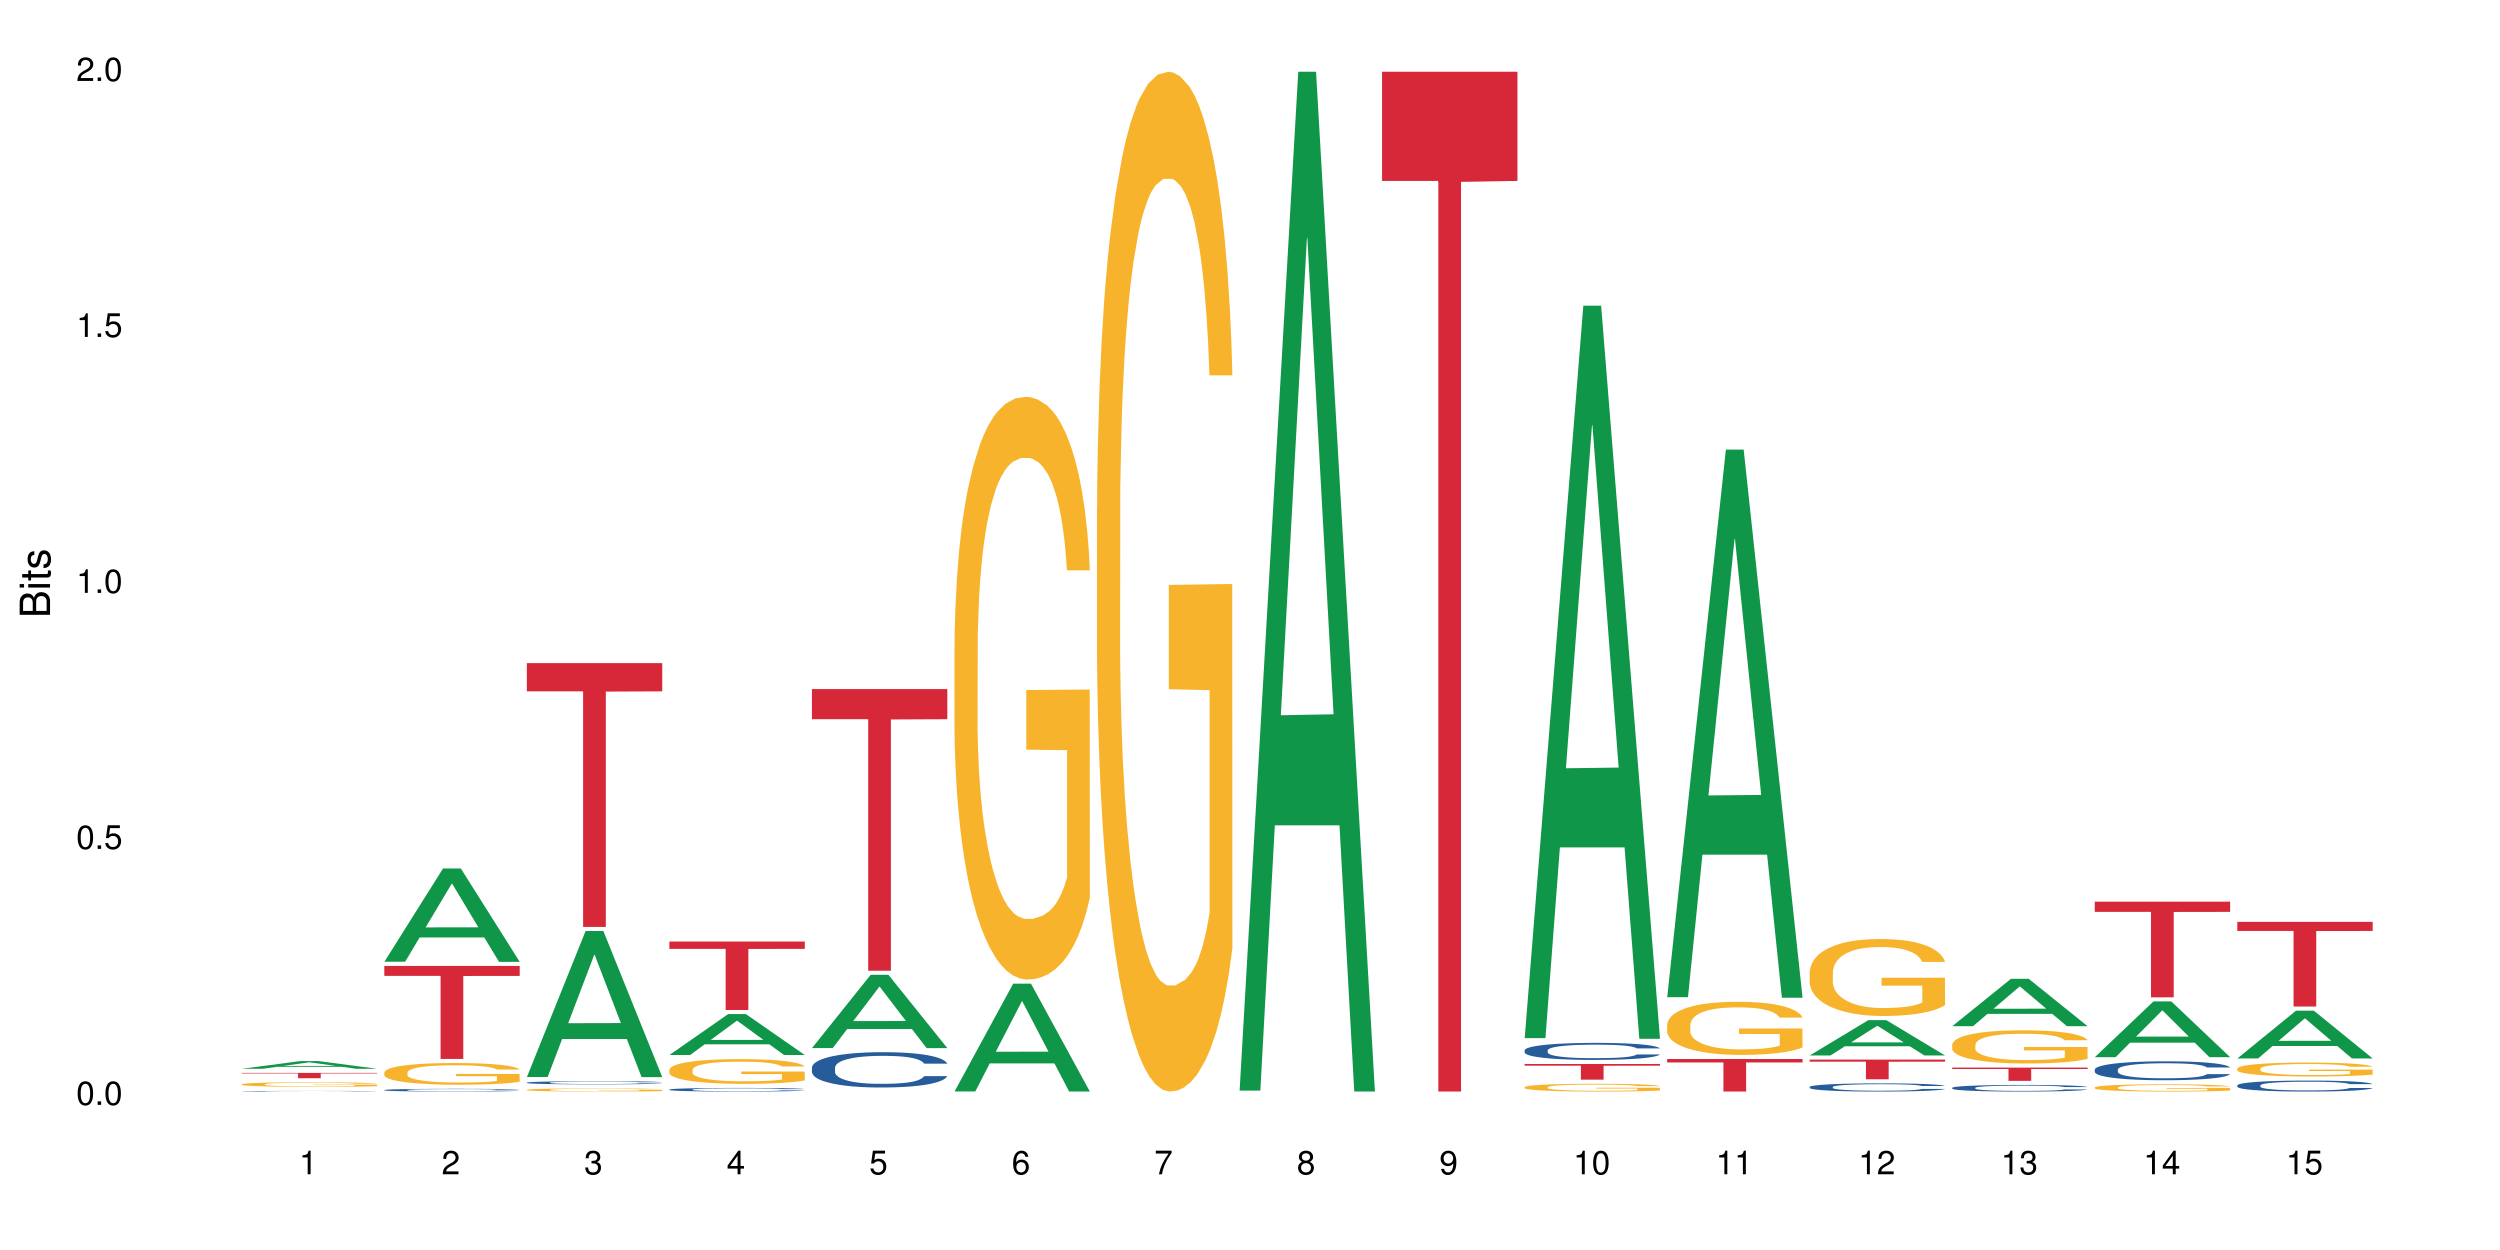<?xml version="1.0" encoding="UTF-8"?>
<svg xmlns="http://www.w3.org/2000/svg" xmlns:xlink="http://www.w3.org/1999/xlink" width="720pt" height="360pt" viewBox="0 0 720 360" version="1.1">
<defs>
<g>
<symbol overflow="visible" id="glyph0-0">
<path style="stroke:none;" d=""/>
</symbol>
<symbol overflow="visible" id="glyph0-1">
<path style="stroke:none;" d="M 2.641 -6.797 C 2 -6.797 1.422 -6.531 1.078 -6.047 C 0.641 -5.453 0.406 -4.547 0.406 -3.297 C 0.406 -1 1.188 0.219 2.641 0.219 C 4.078 0.219 4.859 -1 4.859 -3.234 C 4.859 -4.562 4.656 -5.438 4.203 -6.047 C 3.844 -6.531 3.281 -6.797 2.641 -6.797 Z M 2.641 -6.047 C 3.547 -6.047 4 -5.125 4 -3.312 C 4 -1.375 3.562 -0.484 2.625 -0.484 C 1.734 -0.484 1.281 -1.422 1.281 -3.281 C 1.281 -5.141 1.734 -6.047 2.641 -6.047 Z M 2.641 -6.047 "/>
</symbol>
<symbol overflow="visible" id="glyph0-2">
<path style="stroke:none;" d="M 1.828 -1 L 0.828 -1 L 0.828 0 L 1.828 0 Z M 1.828 -1 "/>
</symbol>
<symbol overflow="visible" id="glyph0-3">
<path style="stroke:none;" d="M 4.562 -6.797 L 1.062 -6.797 L 0.547 -3.094 L 1.328 -3.094 C 1.719 -3.562 2.047 -3.734 2.578 -3.734 C 3.484 -3.734 4.062 -3.109 4.062 -2.094 C 4.062 -1.125 3.484 -0.531 2.578 -0.531 C 1.828 -0.531 1.375 -0.906 1.188 -1.672 L 0.328 -1.672 C 0.453 -1.109 0.547 -0.844 0.75 -0.594 C 1.125 -0.078 1.828 0.219 2.594 0.219 C 3.969 0.219 4.922 -0.781 4.922 -2.219 C 4.922 -3.562 4.031 -4.484 2.719 -4.484 C 2.25 -4.484 1.859 -4.359 1.469 -4.062 L 1.734 -5.969 L 4.562 -5.969 Z M 4.562 -6.797 "/>
</symbol>
<symbol overflow="visible" id="glyph0-4">
<path style="stroke:none;" d="M 2.484 -4.844 L 2.484 0 L 3.328 0 L 3.328 -6.797 L 2.766 -6.797 C 2.469 -5.75 2.281 -5.609 0.984 -5.453 L 0.984 -4.844 Z M 2.484 -4.844 "/>
</symbol>
<symbol overflow="visible" id="glyph0-5">
<path style="stroke:none;" d="M 4.859 -0.828 L 1.281 -0.828 C 1.359 -1.391 1.672 -1.75 2.5 -2.234 L 3.469 -2.75 C 4.406 -3.266 4.906 -3.969 4.906 -4.812 C 4.906 -5.375 4.672 -5.906 4.266 -6.266 C 3.859 -6.625 3.375 -6.797 2.719 -6.797 C 1.859 -6.797 1.219 -6.5 0.844 -5.922 C 0.609 -5.562 0.5 -5.125 0.484 -4.438 L 1.328 -4.438 C 1.359 -4.906 1.406 -5.188 1.531 -5.406 C 1.75 -5.812 2.188 -6.062 2.703 -6.062 C 3.469 -6.062 4.031 -5.516 4.031 -4.781 C 4.031 -4.25 3.719 -3.797 3.125 -3.438 L 2.234 -2.938 C 0.812 -2.141 0.406 -1.5 0.328 0 L 4.859 0 Z M 4.859 -0.828 "/>
</symbol>
<symbol overflow="visible" id="glyph0-6">
<path style="stroke:none;" d="M 2.125 -3.125 L 2.578 -3.125 C 3.516 -3.125 3.984 -2.703 3.984 -1.891 C 3.984 -1.031 3.469 -0.531 2.578 -0.531 C 1.656 -0.531 1.203 -0.984 1.156 -1.969 L 0.312 -1.969 C 0.344 -1.422 0.438 -1.078 0.609 -0.766 C 0.953 -0.109 1.625 0.219 2.547 0.219 C 3.953 0.219 4.859 -0.609 4.859 -1.906 C 4.859 -2.766 4.516 -3.25 3.703 -3.516 C 4.344 -3.766 4.656 -4.25 4.656 -4.938 C 4.656 -6.109 3.875 -6.797 2.578 -6.797 C 1.203 -6.797 0.484 -6.047 0.453 -4.609 L 1.297 -4.609 C 1.312 -5.016 1.344 -5.25 1.453 -5.453 C 1.641 -5.828 2.062 -6.062 2.594 -6.062 C 3.344 -6.062 3.797 -5.625 3.797 -4.906 C 3.797 -4.422 3.609 -4.141 3.25 -3.984 C 3.016 -3.891 2.719 -3.844 2.125 -3.844 Z M 2.125 -3.125 "/>
</symbol>
<symbol overflow="visible" id="glyph0-7">
<path style="stroke:none;" d="M 3.141 -1.625 L 3.141 0 L 3.984 0 L 3.984 -1.625 L 4.984 -1.625 L 4.984 -2.391 L 3.984 -2.391 L 3.984 -6.797 L 3.359 -6.797 L 0.266 -2.516 L 0.266 -1.625 Z M 3.141 -2.391 L 1 -2.391 L 3.141 -5.359 Z M 3.141 -2.391 "/>
</symbol>
<symbol overflow="visible" id="glyph0-8">
<path style="stroke:none;" d="M 4.781 -5.031 C 4.609 -6.141 3.891 -6.797 2.844 -6.797 C 2.094 -6.797 1.422 -6.438 1.031 -5.828 C 0.609 -5.172 0.406 -4.344 0.406 -3.094 C 0.406 -1.953 0.578 -1.234 0.984 -0.625 C 1.359 -0.078 1.953 0.219 2.703 0.219 C 3.984 0.219 4.922 -0.734 4.922 -2.078 C 4.922 -3.344 4.062 -4.234 2.844 -4.234 C 2.172 -4.234 1.641 -3.969 1.281 -3.469 C 1.281 -5.125 1.828 -6.047 2.797 -6.047 C 3.391 -6.047 3.797 -5.672 3.938 -5.031 Z M 2.734 -3.484 C 3.547 -3.484 4.062 -2.922 4.062 -2 C 4.062 -1.156 3.484 -0.531 2.703 -0.531 C 1.922 -0.531 1.328 -1.188 1.328 -2.047 C 1.328 -2.891 1.906 -3.484 2.734 -3.484 Z M 2.734 -3.484 "/>
</symbol>
<symbol overflow="visible" id="glyph0-9">
<path style="stroke:none;" d="M 4.984 -6.797 L 0.438 -6.797 L 0.438 -5.969 L 4.109 -5.969 C 2.5 -3.656 1.828 -2.234 1.328 0 L 2.219 0 C 2.594 -2.172 3.453 -4.047 4.984 -6.094 Z M 4.984 -6.797 "/>
</symbol>
<symbol overflow="visible" id="glyph0-10">
<path style="stroke:none;" d="M 3.75 -3.578 C 4.453 -4 4.688 -4.344 4.688 -4.984 C 4.688 -6.047 3.844 -6.797 2.641 -6.797 C 1.438 -6.797 0.594 -6.047 0.594 -4.984 C 0.594 -4.359 0.828 -4.016 1.516 -3.578 C 0.734 -3.203 0.359 -2.641 0.359 -1.891 C 0.359 -0.641 1.297 0.219 2.641 0.219 C 3.984 0.219 4.922 -0.641 4.922 -1.875 C 4.922 -2.641 4.531 -3.203 3.75 -3.578 Z M 2.641 -6.047 C 3.359 -6.047 3.812 -5.625 3.812 -4.969 C 3.812 -4.344 3.344 -3.922 2.641 -3.922 C 1.922 -3.922 1.453 -4.344 1.453 -4.984 C 1.453 -5.625 1.922 -6.047 2.641 -6.047 Z M 2.641 -3.203 C 3.484 -3.203 4.062 -2.672 4.062 -1.875 C 4.062 -1.062 3.484 -0.531 2.625 -0.531 C 1.797 -0.531 1.219 -1.078 1.219 -1.875 C 1.219 -2.672 1.797 -3.203 2.641 -3.203 Z M 2.641 -3.203 "/>
</symbol>
<symbol overflow="visible" id="glyph0-11">
<path style="stroke:none;" d="M 0.516 -1.547 C 0.672 -0.438 1.406 0.219 2.438 0.219 C 3.188 0.219 3.859 -0.141 4.266 -0.75 C 4.688 -1.406 4.891 -2.25 4.891 -3.484 C 4.891 -4.625 4.703 -5.359 4.312 -5.953 C 3.938 -6.5 3.344 -6.797 2.594 -6.797 C 1.297 -6.797 0.359 -5.844 0.359 -4.516 C 0.359 -3.25 1.234 -2.344 2.453 -2.344 C 3.094 -2.344 3.562 -2.578 4.016 -3.109 C 4 -1.453 3.469 -0.531 2.5 -0.531 C 1.906 -0.531 1.484 -0.906 1.359 -1.547 Z M 2.578 -6.062 C 3.375 -6.062 3.969 -5.406 3.969 -4.531 C 3.969 -3.688 3.375 -3.094 2.547 -3.094 C 1.734 -3.094 1.234 -3.672 1.234 -4.578 C 1.234 -5.438 1.797 -6.062 2.578 -6.062 Z M 2.578 -6.062 "/>
</symbol>
<symbol overflow="visible" id="glyph1-0">
<path style="stroke:none;" d=""/>
</symbol>
<symbol overflow="visible" id="glyph1-1">
<path style="stroke:none;" d="M 0 -0.953 L 0 -4.891 C 0 -5.719 -0.234 -6.344 -0.734 -6.797 C -1.188 -7.234 -1.812 -7.469 -2.5 -7.469 C -3.547 -7.469 -4.188 -7 -4.625 -5.875 C -4.984 -6.672 -5.641 -7.094 -6.531 -7.094 C -7.156 -7.094 -7.734 -6.859 -8.141 -6.391 C -8.562 -5.938 -8.75 -5.344 -8.75 -4.5 L -8.75 -0.953 Z M -4.984 -2.062 L -7.766 -2.062 L -7.766 -4.219 C -7.766 -4.844 -7.688 -5.203 -7.453 -5.5 C -7.219 -5.812 -6.859 -5.969 -6.375 -5.969 C -5.906 -5.969 -5.531 -5.812 -5.297 -5.5 C -5.062 -5.203 -4.984 -4.844 -4.984 -4.219 Z M -0.984 -2.062 L -4 -2.062 L -4 -4.781 C -4 -5.328 -3.859 -5.688 -3.578 -5.953 C -3.297 -6.219 -2.922 -6.359 -2.484 -6.359 C -2.062 -6.359 -1.688 -6.219 -1.406 -5.953 C -1.109 -5.688 -0.984 -5.328 -0.984 -4.781 Z M -0.984 -2.062 "/>
</symbol>
<symbol overflow="visible" id="glyph1-2">
<path style="stroke:none;" d="M -6.281 -1.797 L -6.281 -0.797 L 0 -0.797 L 0 -1.797 Z M -8.75 -1.797 L -8.75 -0.797 L -7.484 -0.797 L -7.484 -1.797 Z M -8.75 -1.797 "/>
</symbol>
<symbol overflow="visible" id="glyph1-3">
<path style="stroke:none;" d="M -6.281 -3.047 L -6.281 -2.016 L -8.016 -2.016 L -8.016 -1.016 L -6.281 -1.016 L -6.281 -0.172 L -5.469 -0.172 L -5.469 -1.016 L -0.719 -1.016 C -0.078 -1.016 0.281 -1.453 0.281 -2.234 C 0.281 -2.469 0.25 -2.719 0.188 -3.047 L -0.641 -3.047 C -0.609 -2.922 -0.594 -2.766 -0.594 -2.562 C -0.594 -2.141 -0.719 -2.016 -1.156 -2.016 L -5.469 -2.016 L -5.469 -3.047 Z M -6.281 -3.047 "/>
</symbol>
<symbol overflow="visible" id="glyph1-4">
<path style="stroke:none;" d="M -4.531 -5.25 C -5.766 -5.25 -6.469 -4.422 -6.469 -2.969 C -6.469 -1.516 -5.719 -0.562 -4.547 -0.562 C -3.562 -0.562 -3.094 -1.062 -2.734 -2.562 L -2.516 -3.484 C -2.344 -4.188 -2.094 -4.469 -1.625 -4.469 C -1.047 -4.469 -0.641 -3.875 -0.641 -3 C -0.641 -2.453 -0.797 -2 -1.062 -1.75 C -1.25 -1.594 -1.422 -1.531 -1.875 -1.469 L -1.875 -0.406 C -0.422 -0.453 0.281 -1.266 0.281 -2.922 C 0.281 -4.5 -0.5 -5.516 -1.719 -5.516 C -2.656 -5.516 -3.172 -4.984 -3.469 -3.734 L -3.703 -2.766 C -3.891 -1.953 -4.156 -1.609 -4.594 -1.609 C -5.172 -1.609 -5.547 -2.125 -5.547 -2.938 C -5.547 -3.75 -5.203 -4.172 -4.531 -4.203 Z M -4.531 -5.25 "/>
</symbol>
</g>
</defs>
<g id="surface115492">
<rect x="0" y="0" width="720" height="360" style="fill:rgb(100%,100%,100%);fill-opacity:1;stroke:none;"/>
<path style=" stroke:none;fill-rule:nonzero;fill:rgb(6.275%,58.824%,28.235%);fill-opacity:1;" d="M 69.629 307.812 L 69.672 307.812 L 86.547 305.582 L 91.672 305.582 L 108.629 307.816 L 102.668 307.816 L 98.418 307.234 L 79.797 307.234 L 75.629 307.812 L 69.629 307.812 L 81.586 306.992 L 96.711 306.988 L 89.172 305.949 L 89.086 305.945 L 89.004 305.953 L 81.547 306.988 L 81.586 306.992 Z M 69.629 307.812 "/>
<path style=" stroke:none;fill-rule:nonzero;fill:rgb(14.51%,36.078%,60%);fill-opacity:1;" d="M 69.629 314.266 L 69.676 314.266 L 69.676 314.262 L 69.82 314.254 L 70.152 314.246 L 70.484 314.242 L 71.34 314.23 L 72.531 314.223 L 73.766 314.215 L 74.672 314.211 L 75.48 314.207 L 77.332 314.199 L 78.523 314.199 L 79.809 314.195 L 81.375 314.191 L 82.52 314.191 L 85.086 314.188 L 96.453 314.188 L 97.738 314.191 L 99.973 314.195 L 101.969 314.199 L 102.871 314.203 L 104.301 314.207 L 105.395 314.211 L 106.156 314.215 L 107.012 314.223 L 107.77 314.23 L 108.344 314.238 L 108.629 314.246 L 101.969 314.246 L 101.637 314.238 L 101.258 314.234 L 100.543 314.227 L 99.828 314.223 L 98.832 314.219 L 97.926 314.215 L 96.691 314.211 L 95.598 314.207 L 93.359 314.207 L 91.27 314.203 L 88.844 314.203 L 87.938 314.207 L 85.086 314.207 L 83.66 314.211 L 82.66 314.211 L 81.473 314.215 L 80.664 314.219 L 79.664 314.223 L 78.949 314.227 L 78.141 314.234 L 77.668 314.238 L 77.238 314.242 L 76.859 314.246 L 76.574 314.254 L 76.383 314.258 L 76.289 314.266 L 76.289 314.293 L 76.383 314.297 L 76.621 314.305 L 77.238 314.316 L 78.141 314.324 L 79.188 314.332 L 80.188 314.336 L 80.758 314.34 L 81.52 314.34 L 82.707 314.344 L 84.422 314.348 L 85.418 314.348 L 86.941 314.352 L 93.695 314.352 L 94.977 314.348 L 96.738 314.344 L 97.832 314.344 L 98.781 314.34 L 99.496 314.336 L 99.973 314.332 L 100.684 314.328 L 101.258 314.324 L 101.684 314.316 L 101.969 314.312 L 108.629 314.312 L 108.344 314.316 L 107.914 314.324 L 107.484 314.328 L 106.82 314.336 L 106.059 314.34 L 104.965 314.348 L 104.062 314.352 L 102.871 314.355 L 101.777 314.359 L 100.59 314.359 L 98.832 314.363 L 97.688 314.367 L 94.977 314.367 L 93.125 314.371 L 85.801 314.371 L 83.848 314.367 L 81.426 314.363 L 79.664 314.363 L 78.285 314.359 L 77.098 314.355 L 75.766 314.352 L 74.051 314.344 L 73.008 314.336 L 72.293 314.332 L 71.484 314.328 L 70.914 314.32 L 70.246 314.312 L 69.773 314.301 L 69.629 314.289 Z M 69.629 314.266 "/>
<path style=" stroke:none;fill-rule:nonzero;fill:rgb(96.863%,70.196%,16.863%);fill-opacity:1;" d="M 69.629 312.262 L 69.676 312.262 L 69.676 312.238 L 69.867 312.184 L 70.344 312.113 L 70.961 312.051 L 71.625 312.004 L 72.055 311.977 L 72.77 311.941 L 73.387 311.918 L 74.957 311.863 L 76.953 311.812 L 78.047 311.793 L 79.285 311.773 L 81.043 311.75 L 81.852 311.742 L 84.324 311.723 L 87.133 311.711 L 90.223 311.707 L 91.648 311.707 L 93.598 311.711 L 96.262 311.727 L 97.785 311.738 L 98.973 311.75 L 100.211 311.766 L 101.73 311.789 L 103.16 311.816 L 104.301 311.844 L 105.441 311.883 L 106.391 311.918 L 107.199 311.961 L 107.914 312.012 L 108.344 312.051 L 108.629 312.094 L 102.016 312.094 L 101.637 312.051 L 101.207 312.02 L 100.496 311.98 L 99.781 311.953 L 99.066 311.93 L 97.738 311.898 L 96.594 311.879 L 95.168 311.863 L 93.789 311.852 L 92.219 311.844 L 88.746 311.844 L 86.465 311.852 L 85.133 311.859 L 84.184 311.871 L 82.852 311.887 L 82.043 311.902 L 81.566 311.91 L 80.141 311.949 L 79.188 311.98 L 78.664 312.004 L 78 312.039 L 77.523 312.07 L 77 312.121 L 76.715 312.156 L 76.336 312.234 L 76.289 312.449 L 76.43 312.496 L 76.715 312.543 L 77.098 312.586 L 77.668 312.633 L 78.238 312.664 L 79.234 312.711 L 80.094 312.742 L 80.758 312.762 L 82.043 312.797 L 82.566 312.805 L 83.801 312.828 L 85.086 312.844 L 86.656 312.859 L 87.844 312.863 L 89.746 312.871 L 92.172 312.871 L 95.027 312.863 L 96.832 312.855 L 98.07 312.844 L 98.879 312.836 L 99.875 312.824 L 100.59 312.812 L 101.258 312.797 L 102.062 312.777 L 102.062 312.496 L 90.316 312.492 L 90.316 312.359 L 108.578 312.359 L 108.629 312.824 L 107.629 312.855 L 106.391 312.887 L 105.203 312.91 L 103.965 312.93 L 102.207 312.953 L 100.781 312.969 L 98.594 312.984 L 96.594 312.996 L 94.504 313 L 92.648 313.004 L 90.461 313.008 L 88.512 313.004 L 86.418 312.996 L 84.754 312.988 L 83.23 312.977 L 81.711 312.961 L 79.809 312.934 L 78.57 312.914 L 77.285 312.891 L 76.004 312.859 L 74.859 312.828 L 74.102 312.805 L 73.34 312.773 L 72.531 312.738 L 71.77 312.699 L 71.199 312.66 L 70.676 312.621 L 70.297 312.582 L 69.914 312.527 L 69.723 312.484 L 69.629 312.449 Z M 69.629 312.262 "/>
<path style=" stroke:none;fill-rule:nonzero;fill:rgb(83.922%,15.686%,22.353%);fill-opacity:1;" d="M 69.629 308.996 L 108.629 308.996 L 108.629 309.16 L 92.375 309.16 L 92.375 310.527 L 85.836 310.527 L 85.836 309.16 L 69.629 309.16 Z M 69.629 308.996 "/>
<path style=" stroke:none;fill-rule:nonzero;fill:rgb(6.275%,58.824%,28.235%);fill-opacity:1;" d="M 110.68 276.984 L 110.723 276.961 L 127.598 250.117 L 132.719 250.117 L 149.68 277.012 L 143.719 277.012 L 139.469 269.992 L 120.848 269.992 L 116.68 276.984 L 110.68 276.984 L 122.637 267.086 L 137.762 267.062 L 130.223 254.512 L 130.137 254.484 L 130.055 254.562 L 122.598 267.062 L 122.637 267.086 Z M 110.68 276.984 "/>
<path style=" stroke:none;fill-rule:nonzero;fill:rgb(14.51%,36.078%,60%);fill-opacity:1;" d="M 110.68 313.926 L 110.727 313.926 L 110.727 313.91 L 110.871 313.883 L 111.203 313.848 L 111.535 313.824 L 112.391 313.781 L 113.582 313.738 L 114.816 313.707 L 115.723 313.688 L 116.531 313.676 L 118.383 313.648 L 119.574 313.633 L 120.859 313.621 L 122.426 313.609 L 123.57 313.602 L 126.137 313.59 L 128.039 313.586 L 129.512 313.582 L 132.699 313.582 L 134.602 313.586 L 135.98 313.59 L 137.504 313.598 L 138.789 313.602 L 141.023 313.617 L 143.02 313.637 L 143.922 313.648 L 145.352 313.672 L 146.445 313.695 L 147.207 313.711 L 148.062 313.738 L 148.82 313.773 L 149.395 313.809 L 149.68 313.84 L 143.02 313.84 L 142.688 313.809 L 142.305 313.789 L 141.594 313.758 L 140.879 313.738 L 139.883 313.719 L 138.977 313.703 L 137.742 313.691 L 136.648 313.68 L 135.504 313.676 L 134.41 313.672 L 132.32 313.664 L 129.895 313.664 L 128.988 313.668 L 127.137 313.672 L 126.137 313.68 L 124.711 313.688 L 123.711 313.699 L 122.523 313.711 L 121.715 313.723 L 120.715 313.742 L 120 313.758 L 119.191 313.781 L 118.719 313.801 L 118.289 313.82 L 117.91 313.844 L 117.625 313.871 L 117.434 313.898 L 117.34 313.922 L 117.34 314.035 L 117.434 314.059 L 117.672 314.09 L 118.289 314.133 L 119.191 314.172 L 120.238 314.203 L 121.238 314.223 L 121.809 314.234 L 122.57 314.246 L 123.758 314.262 L 125.473 314.273 L 126.469 314.281 L 127.992 314.285 L 129.562 314.289 L 131.652 314.289 L 133.508 314.285 L 134.746 314.281 L 136.027 314.277 L 137.789 314.266 L 138.883 314.254 L 139.832 314.238 L 140.547 314.227 L 141.023 314.215 L 141.734 314.191 L 142.305 314.168 L 142.734 314.141 L 143.02 314.117 L 149.68 314.117 L 149.395 314.145 L 148.965 314.176 L 148.535 314.195 L 147.871 314.219 L 147.109 314.242 L 146.016 314.27 L 145.113 314.285 L 143.922 314.301 L 142.828 314.316 L 141.641 314.328 L 139.883 314.344 L 138.738 314.352 L 137.504 314.355 L 136.027 314.363 L 134.176 314.367 L 132.176 314.371 L 128.324 314.371 L 126.852 314.367 L 124.898 314.359 L 122.473 314.348 L 120.715 314.332 L 119.336 314.32 L 118.148 314.305 L 116.816 314.285 L 115.102 314.254 L 114.059 314.23 L 113.344 314.211 L 112.535 314.18 L 111.965 314.156 L 111.297 314.117 L 110.824 314.066 L 110.68 314.027 Z M 110.68 313.926 "/>
<path style=" stroke:none;fill-rule:nonzero;fill:rgb(96.863%,70.196%,16.863%);fill-opacity:1;" d="M 110.68 308.832 L 110.727 308.828 L 110.727 308.711 L 110.918 308.457 L 111.395 308.102 L 112.012 307.812 L 112.676 307.582 L 113.105 307.461 L 113.82 307.293 L 114.438 307.164 L 116.008 306.91 L 118.004 306.668 L 119.098 306.566 L 120.336 306.469 L 122.094 306.359 L 122.902 306.32 L 125.375 306.23 L 128.18 306.172 L 131.273 306.156 L 132.699 306.16 L 134.648 306.184 L 137.312 306.246 L 138.836 306.305 L 140.023 306.359 L 141.262 306.434 L 142.781 306.551 L 144.207 306.688 L 145.352 306.824 L 146.492 306.996 L 147.441 307.176 L 148.25 307.375 L 148.965 307.617 L 149.395 307.816 L 149.68 308.016 L 143.066 308.016 L 142.688 307.816 L 142.258 307.664 L 141.547 307.473 L 140.832 307.336 L 140.117 307.227 L 138.789 307.082 L 137.645 306.988 L 136.219 306.91 L 134.84 306.859 L 133.27 306.824 L 132.32 306.812 L 129.797 306.812 L 127.516 306.852 L 126.184 306.898 L 125.234 306.941 L 123.902 307.027 L 123.094 307.098 L 122.617 307.145 L 121.191 307.32 L 120.238 307.48 L 119.715 307.59 L 119.051 307.758 L 118.574 307.914 L 118.051 308.141 L 117.766 308.312 L 117.387 308.699 L 117.34 309.727 L 117.48 309.945 L 117.766 310.18 L 118.148 310.383 L 118.719 310.602 L 119.289 310.766 L 120.285 310.988 L 121.145 311.137 L 121.809 311.234 L 123.094 311.387 L 123.617 311.441 L 124.852 311.543 L 126.137 311.621 L 127.707 311.691 L 128.895 311.727 L 130.797 311.754 L 133.223 311.754 L 136.078 311.719 L 137.883 311.676 L 139.121 311.629 L 139.93 311.59 L 140.926 311.527 L 141.641 311.469 L 142.305 311.406 L 143.113 311.309 L 143.113 309.945 L 131.367 309.938 L 131.367 309.301 L 149.629 309.293 L 149.68 311.527 L 148.68 311.68 L 147.441 311.828 L 146.254 311.941 L 145.016 312.039 L 143.258 312.148 L 141.832 312.215 L 139.645 312.297 L 137.645 312.348 L 135.555 312.383 L 133.699 312.398 L 131.512 312.406 L 129.562 312.395 L 127.469 312.359 L 125.805 312.312 L 124.281 312.258 L 122.762 312.184 L 120.859 312.062 L 119.621 311.965 L 118.336 311.844 L 117.055 311.703 L 115.91 311.547 L 115.152 311.43 L 114.391 311.293 L 113.582 311.121 L 112.82 310.926 L 112.25 310.75 L 111.727 310.551 L 111.348 310.363 L 110.965 310.105 L 110.773 309.898 L 110.68 309.723 Z M 110.68 308.832 "/>
<path style=" stroke:none;fill-rule:nonzero;fill:rgb(83.922%,15.686%,22.353%);fill-opacity:1;" d="M 110.68 278.191 L 149.68 278.191 L 149.68 281.059 L 133.426 281.082 L 133.426 304.977 L 126.887 304.977 L 126.887 281.109 L 126.793 281.059 L 110.68 281.059 Z M 110.68 278.191 "/>
<path style=" stroke:none;fill-rule:nonzero;fill:rgb(6.275%,58.824%,28.235%);fill-opacity:1;" d="M 151.73 310.172 L 151.773 310.133 L 168.648 268.133 L 173.77 268.133 L 190.73 310.211 L 184.77 310.211 L 180.52 299.227 L 161.898 299.227 L 157.73 310.172 L 151.73 310.172 L 163.688 294.684 L 178.812 294.645 L 171.27 275.008 L 171.188 274.969 L 171.105 275.086 L 163.648 294.645 L 163.688 294.684 Z M 151.73 310.172 "/>
<path style=" stroke:none;fill-rule:nonzero;fill:rgb(14.51%,36.078%,60%);fill-opacity:1;" d="M 151.73 311.781 L 151.777 311.781 L 151.777 311.762 L 151.922 311.73 L 152.254 311.691 L 152.586 311.664 L 153.441 311.617 L 154.633 311.57 L 155.867 311.531 L 156.773 311.512 L 157.582 311.496 L 159.434 311.465 L 160.625 311.449 L 161.91 311.434 L 163.477 311.422 L 164.617 311.414 L 167.188 311.398 L 169.09 311.395 L 170.562 311.391 L 173.75 311.391 L 175.652 311.395 L 177.031 311.398 L 178.555 311.406 L 179.84 311.414 L 182.074 311.43 L 184.07 311.453 L 184.973 311.465 L 186.402 311.492 L 187.496 311.516 L 188.254 311.539 L 189.113 311.57 L 189.871 311.605 L 190.445 311.648 L 190.73 311.684 L 184.07 311.684 L 183.738 311.648 L 183.355 311.625 L 182.645 311.59 L 181.93 311.566 L 180.934 311.543 L 180.027 311.527 L 178.793 311.512 L 177.699 311.5 L 176.555 311.496 L 175.461 311.488 L 173.371 311.484 L 170.039 311.484 L 168.188 311.492 L 167.188 311.5 L 165.762 311.512 L 164.762 311.52 L 163.574 311.539 L 162.766 311.551 L 161.766 311.574 L 161.051 311.59 L 160.242 311.617 L 159.77 311.641 L 159.34 311.664 L 158.961 311.688 L 158.676 311.719 L 158.484 311.75 L 158.391 311.777 L 158.391 311.906 L 158.484 311.934 L 158.723 311.969 L 159.34 312.02 L 160.242 312.062 L 161.289 312.098 L 162.289 312.125 L 162.859 312.133 L 163.621 312.148 L 164.809 312.164 L 166.52 312.18 L 167.52 312.188 L 169.043 312.195 L 174.559 312.195 L 175.797 312.191 L 177.078 312.184 L 178.84 312.168 L 179.934 312.156 L 180.883 312.141 L 181.598 312.125 L 182.074 312.113 L 182.785 312.086 L 183.355 312.059 L 183.785 312.027 L 184.07 312 L 190.73 312 L 190.445 312.035 L 190.016 312.066 L 189.586 312.09 L 188.922 312.117 L 188.16 312.145 L 187.066 312.172 L 186.164 312.191 L 184.973 312.211 L 183.879 312.227 L 182.691 312.242 L 180.934 312.258 L 179.789 312.266 L 178.555 312.273 L 177.078 312.281 L 175.227 312.285 L 173.227 312.289 L 169.375 312.289 L 167.902 312.285 L 165.949 312.277 L 163.523 312.266 L 161.766 312.25 L 160.387 312.234 L 159.199 312.215 L 157.867 312.195 L 156.152 312.156 L 155.105 312.129 L 154.395 312.105 L 153.586 312.074 L 153.016 312.047 L 152.348 312 L 151.875 311.941 L 151.73 311.895 Z M 151.73 311.781 "/>
<path style=" stroke:none;fill-rule:nonzero;fill:rgb(96.863%,70.196%,16.863%);fill-opacity:1;" d="M 151.73 313.855 L 151.777 313.855 L 151.777 313.84 L 151.969 313.801 L 152.445 313.75 L 153.062 313.707 L 153.727 313.676 L 154.156 313.66 L 154.871 313.633 L 155.488 313.617 L 157.059 313.578 L 159.055 313.543 L 160.148 313.531 L 161.387 313.516 L 163.145 313.5 L 163.953 313.496 L 166.426 313.48 L 169.23 313.473 L 172.324 313.469 L 173.75 313.473 L 175.699 313.473 L 178.363 313.484 L 179.887 313.492 L 181.074 313.5 L 182.312 313.512 L 183.832 313.527 L 185.258 313.547 L 186.402 313.566 L 187.543 313.59 L 188.492 313.617 L 189.301 313.645 L 190.016 313.68 L 190.445 313.711 L 190.73 313.738 L 184.117 313.738 L 183.738 313.711 L 183.309 313.688 L 182.598 313.66 L 181.883 313.641 L 181.168 313.625 L 179.84 313.605 L 178.695 313.59 L 177.27 313.578 L 175.891 313.57 L 174.32 313.566 L 170.848 313.566 L 168.566 313.57 L 167.234 313.578 L 166.285 313.582 L 164.953 313.598 L 164.145 313.605 L 163.668 313.613 L 162.242 313.637 L 161.289 313.66 L 160.766 313.676 L 160.102 313.703 L 159.625 313.723 L 159.102 313.758 L 158.816 313.781 L 158.438 313.836 L 158.391 313.984 L 158.531 314.016 L 158.816 314.051 L 159.199 314.078 L 159.77 314.109 L 160.34 314.133 L 161.336 314.168 L 162.195 314.188 L 162.859 314.203 L 164.145 314.223 L 164.668 314.23 L 165.902 314.246 L 167.188 314.258 L 168.758 314.27 L 169.945 314.273 L 171.848 314.277 L 174.273 314.277 L 177.129 314.273 L 178.934 314.266 L 180.172 314.258 L 180.98 314.254 L 181.977 314.242 L 182.691 314.234 L 183.355 314.227 L 184.164 314.211 L 184.164 314.016 L 172.418 314.016 L 172.418 313.922 L 190.68 313.922 L 190.73 314.242 L 189.73 314.266 L 188.492 314.289 L 187.305 314.305 L 186.066 314.316 L 184.309 314.332 L 182.883 314.344 L 180.695 314.355 L 178.695 314.363 L 176.605 314.367 L 174.75 314.371 L 172.562 314.371 L 170.613 314.367 L 168.52 314.363 L 166.855 314.359 L 165.332 314.348 L 163.812 314.34 L 161.91 314.32 L 160.672 314.309 L 159.387 314.289 L 158.105 314.27 L 156.961 314.246 L 156.203 314.23 L 155.441 314.211 L 154.633 314.188 L 153.871 314.156 L 153.301 314.133 L 152.777 314.102 L 152.398 314.078 L 152.016 314.039 L 151.824 314.008 L 151.73 313.984 Z M 151.73 313.855 "/>
<path style=" stroke:none;fill-rule:nonzero;fill:rgb(83.922%,15.686%,22.353%);fill-opacity:1;" d="M 151.73 190.977 L 190.73 190.977 L 190.73 199.109 L 174.477 199.18 L 174.477 266.953 L 167.938 266.953 L 167.938 199.25 L 167.84 199.109 L 151.73 199.109 Z M 151.73 190.977 "/>
<path style=" stroke:none;fill-rule:nonzero;fill:rgb(6.275%,58.824%,28.235%);fill-opacity:1;" d="M 192.781 303.836 L 192.824 303.824 L 209.695 292.059 L 214.82 292.059 L 231.781 303.848 L 225.82 303.848 L 221.57 300.77 L 202.949 300.77 L 198.781 303.836 L 192.781 303.836 L 204.738 299.5 L 219.863 299.488 L 212.32 293.984 L 212.238 293.977 L 212.156 294.008 L 204.699 299.488 L 204.738 299.5 Z M 192.781 303.836 "/>
<path style=" stroke:none;fill-rule:nonzero;fill:rgb(14.51%,36.078%,60%);fill-opacity:1;" d="M 192.781 313.781 L 192.828 313.781 L 192.828 313.758 L 192.973 313.723 L 193.305 313.676 L 193.637 313.645 L 194.492 313.586 L 195.684 313.531 L 196.918 313.492 L 197.824 313.465 L 198.633 313.449 L 200.484 313.41 L 201.676 313.395 L 202.957 313.379 L 204.527 313.363 L 205.668 313.352 L 208.238 313.336 L 210.141 313.328 L 214.801 313.328 L 216.703 313.332 L 218.082 313.336 L 219.605 313.344 L 220.887 313.352 L 223.125 313.371 L 225.121 313.398 L 226.023 313.414 L 227.453 313.445 L 228.547 313.473 L 229.305 313.496 L 230.164 313.531 L 230.922 313.574 L 231.496 313.625 L 231.781 313.664 L 225.121 313.664 L 224.789 313.629 L 224.406 313.598 L 223.695 313.559 L 222.98 313.531 L 221.984 313.504 L 221.078 313.484 L 219.844 313.469 L 218.75 313.457 L 217.605 313.449 L 216.512 313.441 L 214.422 313.438 L 211.09 313.438 L 209.238 313.445 L 208.238 313.453 L 206.812 313.465 L 205.812 313.477 L 204.625 313.496 L 203.816 313.512 L 202.816 313.539 L 202.102 313.559 L 201.293 313.59 L 200.82 313.613 L 200.391 313.641 L 200.012 313.672 L 199.727 313.707 L 199.535 313.742 L 199.441 313.777 L 199.441 313.926 L 199.535 313.957 L 199.773 314 L 200.391 314.059 L 201.293 314.105 L 202.34 314.148 L 203.34 314.176 L 203.91 314.188 L 204.672 314.203 L 205.859 314.223 L 207.57 314.242 L 208.57 314.25 L 210.094 314.258 L 211.664 314.262 L 213.754 314.262 L 215.609 314.258 L 216.848 314.254 L 218.129 314.246 L 219.891 314.23 L 220.984 314.215 L 221.934 314.195 L 222.648 314.18 L 223.125 314.164 L 223.836 314.133 L 224.406 314.102 L 224.836 314.066 L 225.121 314.035 L 231.781 314.035 L 231.496 314.074 L 231.066 314.109 L 230.637 314.137 L 229.973 314.172 L 229.211 314.199 L 228.117 314.234 L 227.215 314.258 L 226.023 314.281 L 224.93 314.297 L 223.742 314.312 L 221.984 314.332 L 220.84 314.344 L 219.605 314.352 L 218.129 314.359 L 216.277 314.367 L 214.277 314.371 L 212.422 314.371 L 210.426 314.367 L 208.953 314.363 L 207 314.355 L 204.574 314.34 L 202.816 314.32 L 201.438 314.305 L 200.25 314.285 L 198.918 314.258 L 197.203 314.215 L 196.156 314.184 L 195.445 314.156 L 194.637 314.121 L 194.066 314.086 L 193.398 314.031 L 192.926 313.965 L 192.781 313.914 Z M 192.781 313.781 "/>
<path style=" stroke:none;fill-rule:nonzero;fill:rgb(96.863%,70.196%,16.863%);fill-opacity:1;" d="M 192.781 308.078 L 192.828 308.07 L 192.828 307.941 L 193.02 307.648 L 193.496 307.246 L 194.113 306.914 L 194.777 306.652 L 195.207 306.516 L 195.922 306.32 L 196.539 306.18 L 198.109 305.887 L 200.105 305.613 L 201.199 305.496 L 202.438 305.387 L 204.195 305.262 L 205.004 305.215 L 207.477 305.113 L 210.281 305.047 L 213.375 305.027 L 214.801 305.035 L 216.75 305.059 L 219.414 305.133 L 220.938 305.195 L 222.125 305.262 L 223.363 305.348 L 224.883 305.477 L 226.309 305.633 L 227.453 305.789 L 228.594 305.984 L 229.543 306.191 L 230.352 306.418 L 231.066 306.691 L 231.496 306.918 L 231.781 307.148 L 225.168 307.148 L 224.789 306.918 L 224.359 306.746 L 223.648 306.531 L 222.934 306.375 L 222.219 306.25 L 220.887 306.082 L 219.746 305.977 L 218.32 305.887 L 216.941 305.828 L 215.371 305.789 L 214.422 305.777 L 211.898 305.777 L 209.617 305.82 L 208.285 305.871 L 207.336 305.926 L 206.004 306.023 L 205.195 306.102 L 204.719 306.152 L 203.293 306.355 L 202.34 306.535 L 201.816 306.66 L 201.152 306.855 L 200.676 307.031 L 200.152 307.289 L 199.867 307.484 L 199.488 307.926 L 199.441 309.098 L 199.582 309.344 L 199.867 309.613 L 200.25 309.848 L 200.82 310.094 L 201.391 310.281 L 202.387 310.535 L 203.246 310.703 L 203.91 310.816 L 205.195 310.988 L 205.719 311.047 L 206.953 311.164 L 208.238 311.258 L 209.809 311.336 L 210.996 311.375 L 212.898 311.406 L 215.324 311.406 L 218.18 311.367 L 219.984 311.316 L 221.223 311.262 L 222.031 311.219 L 223.027 311.145 L 223.742 311.082 L 224.406 311.008 L 225.215 310.898 L 225.215 309.344 L 213.469 309.34 L 213.469 308.609 L 231.73 308.605 L 231.781 311.145 L 230.781 311.32 L 229.543 311.492 L 228.355 311.621 L 227.117 311.73 L 225.359 311.855 L 223.934 311.934 L 221.746 312.023 L 219.746 312.082 L 217.656 312.121 L 215.801 312.141 L 213.613 312.148 L 211.664 312.133 L 209.57 312.094 L 207.906 312.043 L 206.383 311.98 L 204.859 311.895 L 202.957 311.758 L 201.723 311.648 L 200.438 311.512 L 199.152 311.348 L 198.012 311.172 L 197.25 311.035 L 196.492 310.879 L 195.684 310.684 L 194.922 310.465 L 194.352 310.262 L 193.828 310.035 L 193.445 309.82 L 193.066 309.527 L 192.875 309.293 L 192.781 309.09 Z M 192.781 308.078 "/>
<path style=" stroke:none;fill-rule:nonzero;fill:rgb(83.922%,15.686%,22.353%);fill-opacity:1;" d="M 192.781 271.164 L 231.781 271.164 L 231.781 273.273 L 215.527 273.293 L 215.527 290.879 L 208.988 290.879 L 208.988 273.312 L 208.891 273.273 L 192.781 273.273 Z M 192.781 271.164 "/>
<path style=" stroke:none;fill-rule:nonzero;fill:rgb(6.275%,58.824%,28.235%);fill-opacity:1;" d="M 233.832 301.84 L 233.875 301.82 L 250.746 280.75 L 255.871 280.75 L 272.832 301.859 L 266.871 301.859 L 262.621 296.348 L 244 296.348 L 239.832 301.84 L 233.832 301.84 L 245.789 294.07 L 260.914 294.051 L 253.371 284.199 L 253.289 284.18 L 253.207 284.238 L 245.75 294.051 L 245.789 294.07 Z M 233.832 301.84 "/>
<path style=" stroke:none;fill-rule:nonzero;fill:rgb(14.51%,36.078%,60%);fill-opacity:1;" d="M 233.832 307.457 L 233.879 307.449 L 233.879 307.227 L 234.023 306.875 L 234.355 306.43 L 234.688 306.121 L 235.543 305.574 L 236.734 305.043 L 237.969 304.637 L 238.875 304.395 L 239.684 304.207 L 241.535 303.863 L 242.727 303.688 L 244.008 303.531 L 245.578 303.371 L 246.719 303.281 L 249.289 303.133 L 251.191 303.066 L 252.664 303.039 L 255.852 303.039 L 257.754 303.074 L 259.133 303.121 L 260.656 303.195 L 261.938 303.281 L 264.176 303.484 L 266.172 303.742 L 267.074 303.895 L 268.504 304.18 L 269.598 304.461 L 270.355 304.699 L 271.215 305.043 L 271.973 305.461 L 272.543 305.938 L 272.832 306.336 L 266.172 306.336 L 265.84 305.965 L 265.457 305.676 L 264.746 305.293 L 264.031 305.027 L 263.031 304.758 L 262.129 304.578 L 260.895 304.402 L 259.801 304.293 L 258.656 304.207 L 257.562 304.152 L 255.473 304.098 L 253.047 304.098 L 252.141 304.117 L 250.289 304.191 L 249.289 304.254 L 247.863 304.387 L 246.863 304.504 L 245.676 304.691 L 244.867 304.848 L 243.867 305.09 L 243.152 305.305 L 242.344 305.609 L 241.871 305.844 L 241.441 306.102 L 241.062 306.41 L 240.777 306.734 L 240.586 307.078 L 240.492 307.414 L 240.492 308.852 L 240.586 309.188 L 240.824 309.574 L 241.441 310.141 L 242.344 310.633 L 243.391 311.023 L 244.391 311.305 L 244.961 311.434 L 245.723 311.582 L 246.91 311.766 L 248.621 311.953 L 249.621 312.027 L 251.145 312.102 L 252.711 312.141 L 254.805 312.141 L 256.66 312.102 L 257.898 312.055 L 259.18 311.98 L 260.941 311.824 L 262.035 311.676 L 262.984 311.5 L 263.699 311.32 L 264.176 311.172 L 264.887 310.887 L 265.457 310.57 L 265.887 310.246 L 266.172 309.93 L 272.832 309.93 L 272.543 310.301 L 272.117 310.664 L 271.688 310.934 L 271.023 311.258 L 270.262 311.543 L 269.168 311.871 L 268.266 312.082 L 267.074 312.316 L 265.98 312.492 L 264.793 312.648 L 263.031 312.836 L 261.891 312.93 L 260.656 313.012 L 259.18 313.086 L 257.324 313.152 L 255.328 313.188 L 253.473 313.199 L 251.477 313.18 L 250.004 313.141 L 248.051 313.059 L 245.625 312.891 L 243.867 312.715 L 242.488 312.539 L 241.297 312.352 L 239.969 312.102 L 238.254 311.691 L 237.207 311.379 L 236.496 311.117 L 235.688 310.754 L 235.117 310.43 L 234.449 309.91 L 233.977 309.25 L 233.832 308.738 Z M 233.832 307.457 "/>
<path style=" stroke:none;fill-rule:nonzero;fill:rgb(83.922%,15.686%,22.353%);fill-opacity:1;" d="M 233.832 198.445 L 272.832 198.445 L 272.832 207.129 L 256.578 207.207 L 256.578 279.57 L 250.039 279.57 L 250.039 207.281 L 249.941 207.129 L 233.832 207.129 Z M 233.832 198.445 "/>
<path style=" stroke:none;fill-rule:nonzero;fill:rgb(6.275%,58.824%,28.235%);fill-opacity:1;" d="M 274.883 314.34 L 274.926 314.312 L 291.797 283.293 L 296.922 283.293 L 313.883 314.371 L 307.922 314.371 L 303.672 306.258 L 285.051 306.258 L 280.883 314.34 L 274.883 314.34 L 286.84 302.902 L 301.965 302.875 L 294.422 288.371 L 294.34 288.34 L 294.258 288.43 L 286.801 302.875 L 286.84 302.902 Z M 274.883 314.34 "/>
<path style=" stroke:none;fill-rule:nonzero;fill:rgb(96.863%,70.196%,16.863%);fill-opacity:1;" d="M 274.883 186.168 L 274.93 186.012 L 274.93 182.949 L 275.121 176.051 L 275.598 166.547 L 276.215 158.73 L 276.879 152.602 L 277.309 149.383 L 278.023 144.781 L 278.641 141.41 L 280.211 134.516 L 282.207 128.078 L 283.301 125.316 L 284.539 122.711 L 286.297 119.801 L 287.105 118.727 L 289.578 116.273 L 292.383 114.742 L 295.477 114.281 L 296.902 114.434 L 298.852 115.047 L 301.516 116.734 L 303.039 118.266 L 304.227 119.801 L 305.465 121.793 L 306.984 124.859 L 308.41 128.535 L 309.555 132.215 L 310.695 136.812 L 311.645 141.719 L 312.453 147.082 L 313.168 153.52 L 313.594 158.883 L 313.883 164.25 L 307.27 164.25 L 306.891 158.883 L 306.461 154.746 L 305.75 149.688 L 305.035 146.008 L 304.32 143.098 L 302.988 139.113 L 301.848 136.66 L 300.422 134.516 L 299.043 133.133 L 297.473 132.215 L 296.523 131.91 L 294 131.91 L 291.719 132.98 L 290.387 134.207 L 289.438 135.434 L 288.105 137.734 L 287.297 139.57 L 286.82 140.797 L 285.395 145.551 L 284.441 149.84 L 283.918 152.754 L 283.254 157.352 L 282.777 161.488 L 282.254 167.621 L 281.969 172.219 L 281.59 182.641 L 281.539 210.23 L 281.684 216.055 L 281.969 222.34 L 282.348 227.855 L 282.922 233.68 L 283.492 238.125 L 284.488 244.102 L 285.344 248.086 L 286.012 250.695 L 287.297 254.832 L 287.82 256.211 L 289.055 258.969 L 290.34 261.117 L 291.91 262.957 L 293.098 263.875 L 295 264.641 L 297.426 264.641 L 300.277 263.723 L 302.086 262.496 L 303.324 261.27 L 304.133 260.195 L 305.129 258.512 L 305.844 256.977 L 306.508 255.293 L 307.316 252.688 L 307.316 216.055 L 295.57 215.902 L 295.57 198.734 L 313.832 198.582 L 313.883 258.512 L 312.883 262.648 L 311.645 266.633 L 310.457 269.699 L 309.219 272.305 L 307.461 275.215 L 306.035 277.055 L 303.848 279.203 L 301.848 280.582 L 299.758 281.5 L 297.902 281.961 L 295.715 282.113 L 293.762 281.809 L 291.672 280.887 L 290.008 279.66 L 288.484 278.129 L 286.961 276.137 L 285.059 272.918 L 283.824 270.312 L 282.539 267.094 L 281.254 263.262 L 280.113 259.125 L 279.352 255.906 L 278.594 252.227 L 277.785 247.629 L 277.023 242.418 L 276.453 237.664 L 275.93 232.301 L 275.547 227.242 L 275.168 220.344 L 274.977 214.828 L 274.883 210.078 Z M 274.883 186.168 "/>
<path style=" stroke:none;fill-rule:nonzero;fill:rgb(96.863%,70.196%,16.863%);fill-opacity:1;" d="M 315.934 146.461 L 315.98 146.191 L 315.98 140.828 L 316.172 128.758 L 316.648 112.129 L 317.266 98.449 L 317.93 87.719 L 318.359 82.086 L 319.074 74.039 L 319.691 68.141 L 321.262 56.07 L 323.258 44.805 L 324.352 39.977 L 325.586 35.414 L 327.348 30.32 L 328.156 28.441 L 330.629 24.148 L 333.434 21.469 L 336.527 20.664 L 337.953 20.93 L 339.902 22.004 L 342.566 24.953 L 344.09 27.637 L 345.277 30.32 L 346.516 33.805 L 348.035 39.172 L 349.461 45.609 L 350.605 52.047 L 351.746 60.094 L 352.695 68.676 L 353.504 78.062 L 354.219 89.328 L 354.645 98.715 L 354.93 108.105 L 348.32 108.105 L 347.941 98.715 L 347.512 91.477 L 346.801 82.625 L 346.086 76.188 L 345.371 71.09 L 344.039 64.117 L 342.898 59.824 L 341.473 56.07 L 340.094 53.656 L 338.523 52.047 L 337.574 51.508 L 335.051 51.508 L 332.77 53.387 L 331.438 55.531 L 330.488 57.68 L 329.156 61.703 L 328.348 64.922 L 327.871 67.066 L 326.445 75.383 L 325.492 82.891 L 324.969 87.988 L 324.305 96.035 L 323.828 103.277 L 323.305 114.004 L 323.02 122.051 L 322.641 140.293 L 322.59 188.574 L 322.734 198.766 L 323.02 209.762 L 323.398 219.418 L 323.973 229.609 L 324.543 237.391 L 325.539 247.852 L 326.395 254.824 L 327.062 259.383 L 328.348 266.625 L 328.871 269.039 L 330.105 273.867 L 331.391 277.625 L 332.961 280.844 L 334.148 282.453 L 336.051 283.793 L 338.477 283.793 L 341.328 282.184 L 343.137 280.039 L 344.375 277.891 L 345.184 276.016 L 346.18 273.062 L 346.895 270.383 L 347.559 267.43 L 348.367 262.871 L 348.367 198.766 L 336.621 198.496 L 336.621 168.457 L 354.883 168.188 L 354.93 273.062 L 353.934 280.305 L 352.695 287.281 L 351.508 292.645 L 350.27 297.203 L 348.512 302.301 L 347.086 305.52 L 344.898 309.273 L 342.898 311.688 L 340.809 313.297 L 338.953 314.102 L 336.766 314.371 L 334.812 313.836 L 332.723 312.227 L 331.059 310.078 L 329.535 307.398 L 328.012 303.91 L 326.109 298.277 L 324.875 293.719 L 323.59 288.086 L 322.305 281.379 L 321.164 274.137 L 320.402 268.504 L 319.645 262.066 L 318.836 254.02 L 318.074 244.898 L 317.504 236.586 L 316.98 227.195 L 316.598 218.344 L 316.219 206.277 L 316.027 196.621 L 315.934 188.305 Z M 315.934 146.461 "/>
<path style=" stroke:none;fill-rule:nonzero;fill:rgb(6.275%,58.824%,28.235%);fill-opacity:1;" d="M 356.984 314.094 L 357.027 313.82 L 373.898 20.664 L 379.023 20.664 L 395.98 314.371 L 390.023 314.371 L 385.773 237.703 L 367.148 237.703 L 362.984 314.094 L 356.984 314.094 L 368.941 205.988 L 384.066 205.711 L 376.523 68.648 L 376.441 68.375 L 376.359 69.199 L 368.898 205.711 L 368.941 205.988 Z M 356.984 314.094 "/>
<path style=" stroke:none;fill-rule:nonzero;fill:rgb(83.922%,15.686%,22.353%);fill-opacity:1;" d="M 398.035 20.664 L 437.031 20.664 L 437.031 52.102 L 420.781 52.379 L 420.781 314.371 L 414.242 314.371 L 414.242 52.652 L 414.145 52.102 L 398.035 52.102 Z M 398.035 20.664 "/>
<path style=" stroke:none;fill-rule:nonzero;fill:rgb(6.275%,58.824%,28.235%);fill-opacity:1;" d="M 439.086 298.98 L 439.129 298.781 L 456 88.023 L 461.125 88.023 L 478.082 299.176 L 472.125 299.176 L 467.875 244.059 L 449.25 244.059 L 445.086 298.98 L 439.086 298.98 L 451.043 221.258 L 466.168 221.059 L 458.625 122.523 L 458.543 122.324 L 458.461 122.918 L 451 221.059 L 451.043 221.258 Z M 439.086 298.98 "/>
<path style=" stroke:none;fill-rule:nonzero;fill:rgb(14.51%,36.078%,60%);fill-opacity:1;" d="M 439.086 302.488 L 439.133 302.484 L 439.133 302.375 L 439.277 302.207 L 439.609 301.992 L 439.941 301.844 L 440.797 301.578 L 441.988 301.324 L 443.223 301.125 L 444.125 301.012 L 444.934 300.922 L 446.789 300.754 L 447.98 300.668 L 449.262 300.594 L 450.832 300.52 L 451.973 300.473 L 454.543 300.402 L 456.445 300.371 L 457.918 300.355 L 461.105 300.355 L 463.008 300.375 L 464.387 300.398 L 465.91 300.434 L 467.191 300.473 L 469.43 300.57 L 471.426 300.695 L 472.328 300.77 L 473.754 300.906 L 474.852 301.043 L 475.609 301.156 L 476.465 301.324 L 477.227 301.523 L 477.797 301.754 L 478.082 301.945 L 471.426 301.945 L 471.094 301.766 L 470.711 301.629 L 470 301.445 L 469.285 301.316 L 468.285 301.184 L 467.383 301.102 L 466.145 301.016 L 465.051 300.961 L 463.91 300.922 L 462.816 300.895 L 460.727 300.867 L 458.301 300.867 L 457.395 300.875 L 455.539 300.91 L 454.543 300.941 L 453.117 301.004 L 452.117 301.062 L 450.926 301.152 L 450.117 301.23 L 449.121 301.348 L 448.406 301.449 L 447.598 301.598 L 447.121 301.707 L 446.695 301.832 L 446.312 301.98 L 446.027 302.137 L 445.84 302.305 L 445.742 302.465 L 445.742 303.16 L 445.84 303.32 L 446.078 303.508 L 446.695 303.781 L 447.598 304.02 L 448.645 304.207 L 449.645 304.34 L 450.215 304.402 L 450.977 304.477 L 452.164 304.566 L 453.875 304.656 L 454.875 304.691 L 456.398 304.727 L 457.965 304.742 L 460.059 304.742 L 461.914 304.727 L 463.148 304.703 L 464.434 304.668 L 466.195 304.594 L 467.289 304.52 L 468.238 304.434 L 468.953 304.352 L 469.43 304.277 L 470.141 304.141 L 470.711 303.988 L 471.141 303.832 L 471.426 303.68 L 478.082 303.68 L 477.797 303.859 L 477.371 304.031 L 476.941 304.16 L 476.277 304.32 L 475.516 304.457 L 474.422 304.613 L 473.52 304.719 L 472.328 304.828 L 471.234 304.914 L 470.047 304.992 L 468.285 305.078 L 467.145 305.125 L 465.91 305.164 L 464.434 305.199 L 462.578 305.23 L 460.582 305.25 L 458.727 305.254 L 456.73 305.246 L 455.254 305.227 L 453.305 305.188 L 450.879 305.105 L 449.121 305.023 L 447.742 304.938 L 446.551 304.848 L 445.219 304.727 L 443.508 304.527 L 442.461 304.375 L 441.75 304.25 L 440.941 304.078 L 440.371 303.922 L 439.703 303.668 L 439.227 303.352 L 439.086 303.105 Z M 439.086 302.488 "/>
<path style=" stroke:none;fill-rule:nonzero;fill:rgb(96.863%,70.196%,16.863%);fill-opacity:1;" d="M 439.086 313.09 L 439.133 313.09 L 439.133 313.047 L 439.324 312.957 L 439.801 312.828 L 440.418 312.723 L 441.082 312.645 L 441.512 312.602 L 442.223 312.539 L 442.844 312.492 L 444.41 312.402 L 446.41 312.316 L 447.504 312.277 L 448.738 312.242 L 450.5 312.207 L 451.309 312.191 L 453.781 312.156 L 456.586 312.137 L 459.68 312.133 L 461.105 312.133 L 463.055 312.141 L 465.719 312.164 L 467.242 312.184 L 468.43 312.207 L 469.664 312.23 L 471.188 312.273 L 472.613 312.32 L 473.754 312.371 L 474.898 312.434 L 475.848 312.496 L 476.656 312.57 L 477.371 312.656 L 477.797 312.727 L 478.082 312.797 L 471.473 312.797 L 471.094 312.727 L 470.664 312.672 L 469.949 312.605 L 469.238 312.555 L 468.523 312.516 L 467.191 312.461 L 466.051 312.43 L 464.625 312.402 L 463.246 312.383 L 461.676 312.371 L 460.727 312.367 L 458.203 312.367 L 455.922 312.383 L 454.59 312.398 L 453.637 312.414 L 452.309 312.445 L 451.5 312.469 L 451.023 312.484 L 449.598 312.547 L 448.645 312.605 L 448.121 312.645 L 447.457 312.707 L 446.98 312.762 L 446.457 312.844 L 446.172 312.906 L 445.793 313.043 L 445.742 313.41 L 445.887 313.488 L 446.172 313.574 L 446.551 313.648 L 447.121 313.723 L 447.695 313.785 L 448.691 313.863 L 449.547 313.918 L 450.215 313.953 L 451.5 314.008 L 452.02 314.023 L 453.258 314.062 L 454.543 314.09 L 456.113 314.113 L 457.301 314.129 L 459.203 314.137 L 461.629 314.137 L 464.48 314.125 L 466.289 314.109 L 467.527 314.094 L 468.336 314.078 L 469.332 314.055 L 470.047 314.035 L 470.711 314.012 L 471.52 313.977 L 471.52 313.488 L 459.773 313.488 L 459.773 313.258 L 478.035 313.258 L 478.082 314.055 L 477.086 314.109 L 475.848 314.164 L 474.66 314.203 L 473.422 314.238 L 471.664 314.277 L 470.238 314.305 L 468.047 314.332 L 466.051 314.352 L 463.957 314.363 L 462.105 314.367 L 459.918 314.371 L 457.965 314.367 L 455.875 314.355 L 454.211 314.34 L 452.688 314.316 L 451.164 314.289 L 449.262 314.246 L 448.027 314.215 L 446.742 314.172 L 445.457 314.121 L 444.316 314.062 L 443.555 314.02 L 442.797 313.973 L 441.988 313.91 L 441.227 313.84 L 440.656 313.777 L 440.133 313.707 L 439.75 313.637 L 439.371 313.547 L 439.18 313.473 L 439.086 313.41 Z M 439.086 313.09 "/>
<path style=" stroke:none;fill-rule:nonzero;fill:rgb(83.922%,15.686%,22.353%);fill-opacity:1;" d="M 439.086 306.434 L 478.082 306.434 L 478.082 306.918 L 461.832 306.922 L 461.832 310.953 L 455.293 310.953 L 455.293 306.926 L 455.195 306.918 L 439.086 306.918 Z M 439.086 306.434 "/>
<path style=" stroke:none;fill-rule:nonzero;fill:rgb(6.275%,58.824%,28.235%);fill-opacity:1;" d="M 480.137 287.195 L 480.18 287.047 L 497.051 129.477 L 502.176 129.477 L 519.133 287.344 L 513.176 287.344 L 508.926 246.137 L 490.301 246.137 L 486.137 287.195 L 480.137 287.195 L 492.094 229.09 L 507.219 228.941 L 499.676 155.27 L 499.594 155.121 L 499.512 155.566 L 492.051 228.941 L 492.094 229.09 Z M 480.137 287.195 "/>
<path style=" stroke:none;fill-rule:nonzero;fill:rgb(96.863%,70.196%,16.863%);fill-opacity:1;" d="M 480.137 295.07 L 480.184 295.059 L 480.184 294.777 L 480.375 294.148 L 480.848 293.285 L 481.469 292.574 L 482.133 292.016 L 482.562 291.723 L 483.273 291.301 L 483.895 290.996 L 485.461 290.367 L 487.461 289.781 L 488.555 289.531 L 489.789 289.293 L 491.551 289.027 L 492.359 288.93 L 494.832 288.707 L 497.637 288.566 L 500.73 288.523 L 502.156 288.539 L 504.105 288.594 L 506.77 288.746 L 508.289 288.887 L 509.48 289.027 L 510.715 289.207 L 512.238 289.488 L 513.664 289.824 L 514.805 290.156 L 515.949 290.578 L 516.898 291.023 L 517.707 291.512 L 518.422 292.098 L 518.848 292.586 L 519.133 293.074 L 512.523 293.074 L 512.145 292.586 L 511.715 292.211 L 511 291.75 L 510.289 291.414 L 509.574 291.148 L 508.242 290.785 L 507.102 290.562 L 505.676 290.367 L 504.297 290.242 L 502.727 290.156 L 501.773 290.129 L 499.254 290.129 L 496.973 290.227 L 495.641 290.34 L 494.688 290.449 L 493.359 290.66 L 492.551 290.828 L 492.074 290.938 L 490.648 291.371 L 489.695 291.762 L 489.172 292.027 L 488.508 292.445 L 488.031 292.824 L 487.508 293.383 L 487.223 293.801 L 486.844 294.75 L 486.793 297.262 L 486.938 297.793 L 487.223 298.363 L 487.602 298.867 L 488.172 299.398 L 488.746 299.805 L 489.742 300.348 L 490.598 300.711 L 491.266 300.949 L 492.551 301.324 L 493.07 301.449 L 494.309 301.703 L 495.594 301.898 L 497.164 302.062 L 498.352 302.148 L 500.254 302.219 L 502.68 302.219 L 505.531 302.133 L 507.34 302.023 L 508.578 301.91 L 509.387 301.812 L 510.383 301.66 L 511.098 301.52 L 511.762 301.367 L 512.57 301.129 L 512.57 297.793 L 500.824 297.777 L 500.824 296.215 L 519.086 296.203 L 519.133 301.66 L 518.137 302.035 L 516.898 302.398 L 515.711 302.68 L 514.473 302.914 L 512.715 303.18 L 511.289 303.348 L 509.098 303.543 L 507.102 303.668 L 505.008 303.754 L 503.156 303.797 L 500.969 303.809 L 499.016 303.781 L 496.926 303.699 L 495.262 303.586 L 493.738 303.445 L 492.215 303.266 L 490.312 302.973 L 489.078 302.734 L 487.793 302.441 L 486.508 302.094 L 485.367 301.715 L 484.605 301.422 L 483.848 301.086 L 483.039 300.668 L 482.277 300.195 L 481.707 299.762 L 481.184 299.273 L 480.801 298.812 L 480.422 298.184 L 480.23 297.68 L 480.137 297.25 Z M 480.137 295.07 "/>
<path style=" stroke:none;fill-rule:nonzero;fill:rgb(83.922%,15.686%,22.353%);fill-opacity:1;" d="M 480.137 304.988 L 519.133 304.988 L 519.133 305.992 L 502.883 306 L 502.883 314.371 L 496.344 314.371 L 496.344 306.012 L 496.246 305.992 L 480.137 305.992 Z M 480.137 304.988 "/>
<path style=" stroke:none;fill-rule:nonzero;fill:rgb(6.275%,58.824%,28.235%);fill-opacity:1;" d="M 521.188 303.969 L 521.227 303.961 L 538.102 293.789 L 543.227 293.789 L 560.184 303.98 L 554.227 303.98 L 549.977 301.316 L 531.352 301.316 L 527.188 303.969 L 521.188 303.969 L 533.145 300.219 L 548.27 300.207 L 540.727 295.453 L 540.645 295.441 L 540.562 295.473 L 533.102 300.207 L 533.145 300.219 Z M 521.188 303.969 "/>
<path style=" stroke:none;fill-rule:nonzero;fill:rgb(14.51%,36.078%,60%);fill-opacity:1;" d="M 521.188 313.039 L 521.234 313.035 L 521.234 312.984 L 521.379 312.902 L 521.711 312.797 L 522.043 312.727 L 522.898 312.602 L 524.09 312.477 L 525.324 312.383 L 526.227 312.324 L 527.035 312.281 L 528.891 312.203 L 530.082 312.16 L 531.363 312.125 L 532.934 312.09 L 534.074 312.066 L 536.645 312.031 L 538.547 312.016 L 540.02 312.012 L 543.207 312.012 L 545.109 312.02 L 546.488 312.031 L 548.012 312.047 L 549.293 312.066 L 551.531 312.113 L 553.527 312.176 L 554.43 312.211 L 555.855 312.277 L 556.949 312.34 L 557.711 312.398 L 558.566 312.477 L 559.328 312.574 L 559.898 312.684 L 560.184 312.777 L 553.527 312.777 L 553.195 312.691 L 552.812 312.625 L 552.102 312.535 L 551.387 312.473 L 550.387 312.41 L 549.484 312.367 L 548.246 312.328 L 547.152 312.301 L 546.012 312.281 L 544.918 312.27 L 542.824 312.258 L 540.402 312.258 L 539.496 312.262 L 537.641 312.277 L 536.645 312.293 L 535.215 312.324 L 534.219 312.352 L 533.027 312.395 L 532.219 312.43 L 531.223 312.488 L 530.508 312.539 L 529.699 312.609 L 529.223 312.664 L 528.797 312.723 L 528.414 312.793 L 528.129 312.871 L 527.941 312.949 L 527.844 313.027 L 527.844 313.359 L 527.941 313.438 L 528.18 313.531 L 528.797 313.66 L 529.699 313.773 L 530.746 313.867 L 531.746 313.93 L 532.316 313.961 L 533.078 313.996 L 534.266 314.039 L 535.977 314.082 L 536.977 314.098 L 538.5 314.117 L 540.066 314.125 L 542.16 314.125 L 544.016 314.117 L 545.25 314.105 L 546.535 314.09 L 548.297 314.051 L 549.391 314.016 L 550.34 313.977 L 551.055 313.934 L 551.531 313.902 L 552.242 313.832 L 552.812 313.762 L 553.242 313.684 L 553.527 313.613 L 560.184 313.613 L 559.898 313.699 L 559.473 313.781 L 559.043 313.844 L 558.379 313.918 L 557.617 313.988 L 556.523 314.062 L 555.621 314.113 L 554.43 314.164 L 553.336 314.207 L 552.148 314.242 L 550.387 314.285 L 549.246 314.309 L 548.012 314.328 L 546.535 314.344 L 544.68 314.359 L 542.684 314.367 L 540.828 314.371 L 538.832 314.367 L 537.355 314.359 L 535.406 314.34 L 532.98 314.301 L 531.223 314.258 L 529.844 314.219 L 528.652 314.176 L 527.32 314.117 L 525.609 314.02 L 524.562 313.949 L 523.852 313.887 L 523.043 313.805 L 522.473 313.727 L 521.805 313.605 L 521.328 313.453 L 521.188 313.336 Z M 521.188 313.039 "/>
<path style=" stroke:none;fill-rule:nonzero;fill:rgb(96.863%,70.196%,16.863%);fill-opacity:1;" d="M 521.188 279.938 L 521.234 279.918 L 521.234 279.512 L 521.426 278.602 L 521.898 277.344 L 522.52 276.312 L 523.184 275.504 L 523.613 275.078 L 524.324 274.473 L 524.945 274.027 L 526.512 273.113 L 528.512 272.266 L 529.605 271.898 L 530.84 271.555 L 532.602 271.172 L 533.41 271.031 L 535.883 270.707 L 538.688 270.504 L 541.781 270.441 L 543.207 270.465 L 545.156 270.543 L 547.82 270.766 L 549.34 270.969 L 550.531 271.172 L 551.766 271.434 L 553.289 271.84 L 554.715 272.324 L 555.855 272.812 L 557 273.418 L 557.949 274.066 L 558.758 274.773 L 559.473 275.625 L 559.898 276.332 L 560.184 277.043 L 553.574 277.043 L 553.195 276.332 L 552.766 275.785 L 552.051 275.117 L 551.34 274.633 L 550.625 274.25 L 549.293 273.723 L 548.152 273.398 L 546.727 273.113 L 545.348 272.934 L 543.777 272.812 L 542.824 272.77 L 540.305 272.77 L 538.023 272.914 L 536.691 273.074 L 535.738 273.234 L 534.406 273.539 L 533.602 273.781 L 533.125 273.945 L 531.699 274.57 L 530.746 275.141 L 530.223 275.523 L 529.559 276.129 L 529.082 276.676 L 528.559 277.488 L 528.273 278.094 L 527.895 279.473 L 527.844 283.113 L 527.988 283.883 L 528.273 284.715 L 528.652 285.441 L 529.223 286.211 L 529.797 286.797 L 530.793 287.586 L 531.648 288.113 L 532.316 288.457 L 533.602 289.004 L 534.121 289.188 L 535.359 289.551 L 536.645 289.836 L 538.211 290.078 L 539.402 290.199 L 541.305 290.301 L 543.73 290.301 L 546.582 290.18 L 548.391 290.016 L 549.625 289.855 L 550.434 289.715 L 551.434 289.492 L 552.148 289.289 L 552.812 289.066 L 553.621 288.723 L 553.621 283.883 L 541.875 283.863 L 541.875 281.598 L 560.137 281.574 L 560.184 289.492 L 559.188 290.035 L 557.949 290.562 L 556.762 290.969 L 555.523 291.312 L 553.766 291.695 L 552.336 291.941 L 550.148 292.223 L 548.152 292.406 L 546.059 292.527 L 544.207 292.586 L 542.016 292.609 L 540.066 292.566 L 537.977 292.445 L 536.309 292.285 L 534.789 292.082 L 533.266 291.816 L 531.363 291.395 L 530.129 291.051 L 528.844 290.625 L 527.559 290.117 L 526.418 289.57 L 525.656 289.145 L 524.895 288.66 L 524.09 288.055 L 523.328 287.363 L 522.758 286.738 L 522.234 286.027 L 521.852 285.359 L 521.473 284.449 L 521.281 283.723 L 521.188 283.094 Z M 521.188 279.938 "/>
<path style=" stroke:none;fill-rule:nonzero;fill:rgb(83.922%,15.686%,22.353%);fill-opacity:1;" d="M 521.188 305.156 L 560.184 305.156 L 560.184 305.766 L 543.934 305.77 L 543.934 310.832 L 537.395 310.832 L 537.395 305.777 L 537.297 305.766 L 521.188 305.766 Z M 521.188 305.156 "/>
<path style=" stroke:none;fill-rule:nonzero;fill:rgb(6.275%,58.824%,28.235%);fill-opacity:1;" d="M 562.238 295.539 L 562.277 295.527 L 579.152 281.902 L 584.277 281.902 L 601.234 295.551 L 595.277 295.551 L 591.027 291.988 L 572.402 291.988 L 568.238 295.539 L 562.238 295.539 L 574.195 290.516 L 589.32 290.5 L 581.777 284.133 L 581.695 284.117 L 581.613 284.156 L 574.152 290.5 L 574.195 290.516 Z M 562.238 295.539 "/>
<path style=" stroke:none;fill-rule:nonzero;fill:rgb(14.51%,36.078%,60%);fill-opacity:1;" d="M 562.238 313.293 L 562.285 313.289 L 562.285 313.246 L 562.43 313.18 L 562.762 313.098 L 563.094 313.039 L 563.949 312.938 L 565.137 312.836 L 566.375 312.762 L 567.277 312.715 L 568.086 312.68 L 569.941 312.617 L 571.133 312.582 L 572.414 312.555 L 573.984 312.523 L 575.125 312.508 L 577.695 312.477 L 579.598 312.465 L 581.07 312.461 L 584.258 312.461 L 586.16 312.469 L 587.539 312.477 L 589.062 312.488 L 590.344 312.508 L 592.578 312.543 L 594.578 312.594 L 595.48 312.621 L 596.906 312.676 L 598 312.727 L 598.762 312.773 L 599.617 312.836 L 600.379 312.918 L 600.949 313.004 L 601.234 313.082 L 594.578 313.082 L 594.246 313.012 L 593.863 312.957 L 593.152 312.887 L 592.438 312.836 L 591.438 312.785 L 590.535 312.75 L 589.297 312.719 L 588.203 312.695 L 587.062 312.68 L 585.969 312.672 L 583.875 312.66 L 581.453 312.66 L 580.547 312.664 L 578.691 312.676 L 577.695 312.688 L 576.266 312.715 L 575.27 312.738 L 574.078 312.77 L 573.27 312.801 L 572.273 312.848 L 571.559 312.887 L 570.75 312.945 L 570.273 312.988 L 569.848 313.035 L 569.465 313.094 L 569.18 313.156 L 568.992 313.219 L 568.895 313.281 L 568.895 313.555 L 568.992 313.617 L 569.23 313.691 L 569.848 313.797 L 570.75 313.891 L 571.797 313.961 L 572.797 314.016 L 573.367 314.039 L 574.129 314.066 L 575.316 314.102 L 577.027 314.137 L 578.027 314.152 L 579.551 314.164 L 581.117 314.172 L 583.211 314.172 L 585.066 314.164 L 586.301 314.156 L 587.586 314.141 L 589.348 314.113 L 590.441 314.086 L 591.391 314.051 L 592.105 314.02 L 592.578 313.988 L 593.293 313.938 L 593.863 313.875 L 594.293 313.816 L 594.578 313.758 L 601.234 313.758 L 600.949 313.824 L 600.523 313.895 L 600.094 313.945 L 599.43 314.004 L 598.668 314.059 L 597.574 314.121 L 596.672 314.16 L 595.48 314.203 L 594.387 314.238 L 593.199 314.27 L 591.438 314.301 L 590.297 314.32 L 589.062 314.336 L 587.586 314.352 L 585.73 314.363 L 583.734 314.367 L 581.879 314.371 L 579.883 314.367 L 578.406 314.359 L 576.457 314.344 L 574.031 314.312 L 572.273 314.281 L 570.895 314.246 L 569.703 314.211 L 568.371 314.164 L 566.66 314.086 L 565.613 314.027 L 564.902 313.98 L 564.094 313.91 L 563.523 313.852 L 562.855 313.754 L 562.379 313.629 L 562.238 313.531 Z M 562.238 313.293 "/>
<path style=" stroke:none;fill-rule:nonzero;fill:rgb(96.863%,70.196%,16.863%);fill-opacity:1;" d="M 562.238 300.82 L 562.285 300.812 L 562.285 300.637 L 562.477 300.246 L 562.949 299.707 L 563.57 299.262 L 564.234 298.91 L 564.664 298.727 L 565.375 298.469 L 565.996 298.273 L 567.562 297.883 L 569.562 297.516 L 570.656 297.359 L 571.891 297.211 L 573.652 297.047 L 574.461 296.984 L 576.934 296.844 L 579.738 296.758 L 582.832 296.73 L 584.258 296.738 L 586.207 296.773 L 588.871 296.871 L 590.391 296.957 L 591.582 297.047 L 592.816 297.16 L 594.34 297.332 L 595.766 297.543 L 596.906 297.75 L 598.051 298.012 L 599 298.293 L 599.809 298.598 L 600.523 298.965 L 600.949 299.27 L 601.234 299.574 L 594.625 299.574 L 594.246 299.27 L 593.816 299.035 L 593.102 298.746 L 592.391 298.535 L 591.676 298.371 L 590.344 298.145 L 589.203 298.004 L 587.777 297.883 L 586.398 297.805 L 584.828 297.75 L 583.875 297.734 L 581.355 297.734 L 579.074 297.797 L 577.742 297.863 L 576.789 297.934 L 575.457 298.066 L 574.648 298.172 L 574.176 298.238 L 572.746 298.512 L 571.797 298.754 L 571.273 298.922 L 570.609 299.184 L 570.133 299.418 L 569.609 299.766 L 569.324 300.027 L 568.941 300.621 L 568.895 302.191 L 569.039 302.523 L 569.324 302.879 L 569.703 303.195 L 570.273 303.523 L 570.844 303.777 L 571.844 304.117 L 572.699 304.344 L 573.367 304.492 L 574.648 304.73 L 575.172 304.809 L 576.41 304.965 L 577.695 305.086 L 579.262 305.191 L 580.453 305.242 L 582.355 305.285 L 584.781 305.285 L 587.633 305.234 L 589.441 305.164 L 590.676 305.094 L 591.484 305.035 L 592.484 304.938 L 593.199 304.852 L 593.863 304.754 L 594.672 304.605 L 594.672 302.523 L 582.926 302.512 L 582.926 301.535 L 601.188 301.527 L 601.234 304.938 L 600.238 305.172 L 599 305.402 L 597.812 305.574 L 596.574 305.723 L 594.816 305.891 L 593.387 305.992 L 591.199 306.117 L 589.203 306.195 L 587.109 306.246 L 585.258 306.273 L 583.066 306.281 L 581.117 306.266 L 579.027 306.211 L 577.359 306.141 L 575.84 306.055 L 574.316 305.941 L 572.414 305.758 L 571.18 305.609 L 569.895 305.426 L 568.609 305.207 L 567.469 304.973 L 566.707 304.789 L 565.945 304.582 L 565.137 304.32 L 564.379 304.023 L 563.809 303.754 L 563.285 303.445 L 562.902 303.16 L 562.523 302.766 L 562.332 302.453 L 562.238 302.184 Z M 562.238 300.82 "/>
<path style=" stroke:none;fill-rule:nonzero;fill:rgb(83.922%,15.686%,22.353%);fill-opacity:1;" d="M 562.238 307.461 L 601.234 307.461 L 601.234 307.871 L 584.984 307.875 L 584.984 311.281 L 578.441 311.281 L 578.441 307.875 L 578.348 307.871 L 562.238 307.871 Z M 562.238 307.461 "/>
<path style=" stroke:none;fill-rule:nonzero;fill:rgb(6.275%,58.824%,28.235%);fill-opacity:1;" d="M 603.289 304.469 L 603.328 304.453 L 620.203 288.402 L 625.328 288.402 L 642.285 304.48 L 636.328 304.48 L 632.078 300.285 L 613.453 300.285 L 609.289 304.469 L 603.289 304.469 L 615.246 298.551 L 630.371 298.535 L 622.828 291.031 L 622.746 291.016 L 622.664 291.062 L 615.203 298.535 L 615.246 298.551 Z M 603.289 304.469 "/>
<path style=" stroke:none;fill-rule:nonzero;fill:rgb(14.51%,36.078%,60%);fill-opacity:1;" d="M 603.289 308.031 L 603.336 308.027 L 603.336 307.906 L 603.477 307.719 L 603.812 307.477 L 604.145 307.312 L 605 307.02 L 606.188 306.738 L 607.426 306.52 L 608.328 306.387 L 609.137 306.289 L 610.992 306.105 L 612.184 306.012 L 613.465 305.926 L 615.035 305.84 L 616.176 305.793 L 618.746 305.711 L 620.648 305.676 L 622.121 305.66 L 625.309 305.66 L 627.211 305.684 L 628.59 305.707 L 630.109 305.746 L 631.395 305.793 L 633.629 305.902 L 635.629 306.039 L 636.531 306.121 L 637.957 306.273 L 639.051 306.422 L 639.812 306.551 L 640.668 306.738 L 641.43 306.961 L 642 307.215 L 642.285 307.43 L 635.629 307.43 L 635.297 307.23 L 634.914 307.074 L 634.203 306.871 L 633.488 306.727 L 632.488 306.582 L 631.586 306.488 L 630.348 306.395 L 629.254 306.332 L 628.113 306.289 L 627.02 306.258 L 624.926 306.23 L 622.5 306.23 L 621.598 306.238 L 619.742 306.277 L 618.746 306.312 L 617.316 306.383 L 616.32 306.449 L 615.129 306.547 L 614.32 306.633 L 613.324 306.762 L 612.609 306.875 L 611.801 307.039 L 611.324 307.164 L 610.898 307.305 L 610.516 307.469 L 610.23 307.641 L 610.043 307.828 L 609.945 308.004 L 609.945 308.777 L 610.043 308.957 L 610.281 309.164 L 610.898 309.469 L 611.801 309.73 L 612.848 309.941 L 613.848 310.09 L 614.418 310.16 L 615.18 310.238 L 616.367 310.34 L 618.078 310.438 L 619.078 310.48 L 620.598 310.52 L 622.168 310.539 L 624.262 310.539 L 626.117 310.52 L 627.352 310.492 L 628.637 310.453 L 630.398 310.371 L 631.492 310.289 L 632.441 310.195 L 633.156 310.102 L 633.629 310.02 L 634.344 309.867 L 634.914 309.699 L 635.344 309.523 L 635.629 309.355 L 642.285 309.355 L 642 309.555 L 641.574 309.746 L 641.145 309.891 L 640.48 310.066 L 639.719 310.219 L 638.625 310.395 L 637.723 310.508 L 636.531 310.633 L 635.438 310.727 L 634.25 310.812 L 632.488 310.91 L 631.348 310.961 L 630.109 311.008 L 628.637 311.047 L 626.781 311.082 L 624.785 311.102 L 622.93 311.105 L 620.934 311.094 L 619.457 311.074 L 617.508 311.031 L 615.082 310.941 L 613.324 310.848 L 611.945 310.754 L 610.754 310.652 L 609.422 310.52 L 607.711 310.301 L 606.664 310.129 L 605.953 309.992 L 605.145 309.797 L 604.574 309.621 L 603.906 309.344 L 603.43 308.992 L 603.289 308.719 Z M 603.289 308.031 "/>
<path style=" stroke:none;fill-rule:nonzero;fill:rgb(96.863%,70.196%,16.863%);fill-opacity:1;" d="M 603.289 313.18 L 603.336 313.176 L 603.336 313.137 L 603.527 313.051 L 604 312.934 L 604.621 312.836 L 605.285 312.762 L 605.715 312.723 L 606.426 312.664 L 607.047 312.621 L 608.613 312.535 L 610.613 312.457 L 611.707 312.422 L 612.941 312.391 L 614.703 312.355 L 615.512 312.34 L 617.984 312.309 L 620.789 312.289 L 623.883 312.285 L 625.309 312.285 L 627.258 312.293 L 629.922 312.316 L 631.441 312.336 L 632.633 312.355 L 633.867 312.379 L 635.391 312.418 L 636.816 312.461 L 637.957 312.508 L 639.102 312.566 L 640.051 312.625 L 640.859 312.691 L 641.574 312.773 L 642 312.84 L 642.285 312.906 L 635.676 312.906 L 635.297 312.84 L 634.867 312.789 L 634.152 312.727 L 633.441 312.68 L 632.727 312.645 L 631.395 312.594 L 630.254 312.562 L 628.828 312.535 L 627.449 312.52 L 625.879 312.508 L 624.926 312.504 L 622.406 312.504 L 620.125 312.516 L 618.793 312.531 L 617.84 312.547 L 616.508 312.578 L 615.699 312.598 L 615.227 312.613 L 613.797 312.672 L 612.848 312.727 L 612.324 312.762 L 611.66 312.82 L 611.184 312.871 L 610.66 312.949 L 610.375 313.004 L 609.992 313.133 L 609.945 313.477 L 610.09 313.551 L 610.375 313.629 L 610.754 313.695 L 611.324 313.77 L 611.895 313.824 L 612.895 313.898 L 613.75 313.949 L 614.418 313.98 L 615.699 314.031 L 616.223 314.047 L 617.461 314.082 L 618.746 314.109 L 620.312 314.133 L 621.504 314.145 L 623.406 314.152 L 625.832 314.152 L 628.684 314.141 L 630.492 314.125 L 631.727 314.113 L 632.535 314.098 L 633.535 314.078 L 634.25 314.059 L 634.914 314.039 L 635.723 314.004 L 635.723 313.551 L 623.977 313.547 L 623.977 313.336 L 642.238 313.332 L 642.285 314.078 L 641.289 314.129 L 640.051 314.18 L 638.863 314.215 L 637.625 314.25 L 635.867 314.285 L 634.438 314.309 L 632.25 314.336 L 630.254 314.352 L 628.16 314.363 L 626.305 314.367 L 624.117 314.371 L 622.168 314.367 L 620.078 314.355 L 618.41 314.34 L 616.891 314.32 L 615.367 314.297 L 613.465 314.258 L 612.23 314.223 L 610.945 314.184 L 609.66 314.137 L 608.52 314.086 L 607.758 314.047 L 606.996 314 L 606.188 313.941 L 605.43 313.879 L 604.859 313.816 L 604.336 313.75 L 603.953 313.688 L 603.574 313.602 L 603.383 313.535 L 603.289 313.477 Z M 603.289 313.18 "/>
<path style=" stroke:none;fill-rule:nonzero;fill:rgb(83.922%,15.686%,22.353%);fill-opacity:1;" d="M 603.289 259.672 L 642.285 259.672 L 642.285 262.621 L 626.031 262.648 L 626.031 287.223 L 619.492 287.223 L 619.492 262.672 L 619.398 262.621 L 603.289 262.621 Z M 603.289 259.672 "/>
<path style=" stroke:none;fill-rule:nonzero;fill:rgb(6.275%,58.824%,28.235%);fill-opacity:1;" d="M 644.34 304.832 L 644.379 304.82 L 661.254 291.07 L 666.379 291.07 L 683.336 304.844 L 677.379 304.844 L 673.129 301.25 L 654.504 301.25 L 650.34 304.832 L 644.34 304.832 L 656.297 299.762 L 671.422 299.75 L 663.879 293.32 L 663.797 293.309 L 663.715 293.344 L 656.254 299.75 L 656.297 299.762 Z M 644.34 304.832 "/>
<path style=" stroke:none;fill-rule:nonzero;fill:rgb(14.51%,36.078%,60%);fill-opacity:1;" d="M 644.34 312.582 L 644.387 312.578 L 644.387 312.512 L 644.527 312.398 L 644.863 312.262 L 645.195 312.164 L 646.051 311.996 L 647.238 311.832 L 648.477 311.703 L 649.379 311.629 L 650.188 311.57 L 652.043 311.465 L 653.23 311.406 L 654.516 311.359 L 656.086 311.309 L 657.227 311.281 L 659.797 311.234 L 661.699 311.215 L 663.172 311.207 L 666.359 311.207 L 668.262 311.219 L 669.641 311.23 L 671.16 311.254 L 672.445 311.281 L 674.68 311.344 L 676.68 311.426 L 677.582 311.473 L 679.008 311.562 L 680.102 311.648 L 680.863 311.723 L 681.719 311.832 L 682.48 311.961 L 683.051 312.109 L 683.336 312.234 L 676.68 312.234 L 676.348 312.117 L 675.965 312.027 L 675.254 311.91 L 674.539 311.824 L 673.539 311.742 L 672.637 311.688 L 671.398 311.629 L 670.305 311.598 L 669.164 311.57 L 668.07 311.551 L 665.977 311.535 L 663.551 311.535 L 662.648 311.543 L 660.793 311.562 L 659.797 311.586 L 658.367 311.625 L 657.371 311.664 L 656.18 311.719 L 655.371 311.77 L 654.375 311.844 L 653.66 311.91 L 652.852 312.008 L 652.375 312.078 L 651.949 312.16 L 651.566 312.254 L 651.281 312.355 L 651.094 312.465 L 650.996 312.566 L 650.996 313.016 L 651.094 313.121 L 651.328 313.242 L 651.949 313.418 L 652.852 313.57 L 653.898 313.695 L 654.898 313.781 L 655.469 313.82 L 656.23 313.867 L 657.418 313.926 L 659.129 313.984 L 660.129 314.008 L 661.648 314.027 L 663.219 314.039 L 665.312 314.039 L 667.168 314.027 L 668.402 314.016 L 669.688 313.992 L 671.449 313.941 L 672.543 313.895 L 673.492 313.84 L 674.207 313.785 L 674.68 313.738 L 675.395 313.648 L 675.965 313.551 L 676.395 313.449 L 676.68 313.352 L 683.336 313.352 L 683.051 313.469 L 682.625 313.582 L 682.195 313.664 L 681.531 313.766 L 680.77 313.855 L 679.676 313.957 L 678.77 314.023 L 677.582 314.098 L 676.488 314.152 L 675.301 314.199 L 673.539 314.258 L 672.398 314.285 L 671.16 314.312 L 669.688 314.336 L 667.832 314.355 L 665.836 314.367 L 663.98 314.371 L 661.984 314.363 L 660.508 314.352 L 658.559 314.328 L 656.133 314.273 L 654.375 314.219 L 652.996 314.164 L 651.805 314.105 L 650.473 314.027 L 648.762 313.902 L 647.715 313.805 L 647.004 313.723 L 646.195 313.609 L 645.621 313.508 L 644.957 313.348 L 644.48 313.141 L 644.34 312.98 Z M 644.34 312.582 "/>
<path style=" stroke:none;fill-rule:nonzero;fill:rgb(96.863%,70.196%,16.863%);fill-opacity:1;" d="M 644.34 307.738 L 644.387 307.734 L 644.387 307.66 L 644.578 307.496 L 645.051 307.27 L 645.672 307.086 L 646.336 306.938 L 646.766 306.863 L 647.477 306.754 L 648.098 306.672 L 649.664 306.508 L 651.664 306.355 L 652.758 306.289 L 653.992 306.227 L 655.754 306.156 L 656.562 306.133 L 659.035 306.074 L 661.84 306.035 L 664.934 306.023 L 666.359 306.027 L 668.309 306.043 L 670.973 306.082 L 672.492 306.121 L 673.684 306.156 L 674.918 306.203 L 676.441 306.277 L 677.867 306.363 L 679.008 306.453 L 680.152 306.562 L 681.102 306.68 L 681.91 306.809 L 682.625 306.961 L 683.051 307.09 L 683.336 307.215 L 676.727 307.215 L 676.348 307.09 L 675.918 306.988 L 675.203 306.867 L 674.492 306.781 L 673.777 306.711 L 672.445 306.617 L 671.305 306.559 L 669.879 306.508 L 668.5 306.473 L 666.93 306.453 L 665.977 306.445 L 663.457 306.445 L 661.176 306.473 L 659.844 306.5 L 658.891 306.531 L 657.559 306.586 L 656.75 306.629 L 656.277 306.656 L 654.848 306.77 L 653.898 306.871 L 653.375 306.941 L 652.711 307.051 L 652.234 307.152 L 651.711 307.297 L 651.426 307.406 L 651.043 307.656 L 650.996 308.312 L 651.141 308.449 L 651.426 308.602 L 651.805 308.734 L 652.375 308.871 L 652.945 308.977 L 653.945 309.121 L 654.801 309.215 L 655.469 309.277 L 656.75 309.375 L 657.273 309.41 L 658.512 309.473 L 659.797 309.523 L 661.363 309.57 L 662.555 309.59 L 664.457 309.609 L 666.883 309.609 L 669.734 309.586 L 671.543 309.559 L 672.777 309.527 L 673.586 309.504 L 674.586 309.465 L 675.301 309.426 L 675.965 309.387 L 676.773 309.324 L 676.773 308.449 L 665.027 308.449 L 665.027 308.039 L 683.289 308.035 L 683.336 309.465 L 682.34 309.562 L 681.102 309.656 L 679.914 309.73 L 678.676 309.793 L 676.918 309.863 L 675.488 309.906 L 673.301 309.957 L 671.305 309.988 L 669.211 310.012 L 667.355 310.023 L 665.168 310.027 L 663.219 310.02 L 661.129 309.996 L 659.461 309.969 L 657.941 309.93 L 656.418 309.883 L 654.516 309.809 L 653.281 309.746 L 651.996 309.668 L 650.711 309.578 L 649.57 309.477 L 648.809 309.402 L 648.047 309.312 L 647.238 309.203 L 646.48 309.078 L 645.91 308.965 L 645.387 308.84 L 645.004 308.719 L 644.625 308.555 L 644.434 308.422 L 644.34 308.309 Z M 644.34 307.738 "/>
<path style=" stroke:none;fill-rule:nonzero;fill:rgb(83.922%,15.686%,22.353%);fill-opacity:1;" d="M 644.34 265.5 L 683.336 265.5 L 683.336 268.113 L 667.082 268.137 L 667.082 289.891 L 660.543 289.891 L 660.543 268.156 L 660.449 268.113 L 644.34 268.113 Z M 644.34 265.5 "/>
<g style="fill:rgb(0%,0%,0%);fill-opacity:1;">
  <use xlink:href="#glyph0-1" x="21.957" y="318.198"/>
  <use xlink:href="#glyph0-2" x="27.291" y="318.198"/>
  <use xlink:href="#glyph0-1" x="29.958" y="318.198"/>
</g>
<g style="fill:rgb(0%,0%,0%);fill-opacity:1;">
  <use xlink:href="#glyph0-1" x="21.957" y="244.476"/>
  <use xlink:href="#glyph0-2" x="27.291" y="244.476"/>
  <use xlink:href="#glyph0-3" x="29.958" y="244.476"/>
</g>
<g style="fill:rgb(0%,0%,0%);fill-opacity:1;">
  <use xlink:href="#glyph0-4" x="21.957" y="170.753"/>
  <use xlink:href="#glyph0-2" x="27.291" y="170.753"/>
  <use xlink:href="#glyph0-1" x="29.958" y="170.753"/>
</g>
<g style="fill:rgb(0%,0%,0%);fill-opacity:1;">
  <use xlink:href="#glyph0-4" x="21.957" y="97.034"/>
  <use xlink:href="#glyph0-2" x="27.291" y="97.034"/>
  <use xlink:href="#glyph0-3" x="29.958" y="97.034"/>
</g>
<g style="fill:rgb(0%,0%,0%);fill-opacity:1;">
  <use xlink:href="#glyph0-5" x="21.957" y="23.312"/>
  <use xlink:href="#glyph0-2" x="27.291" y="23.312"/>
  <use xlink:href="#glyph0-1" x="29.958" y="23.312"/>
</g>
<g style="fill:rgb(0%,0%,0%);fill-opacity:1;">
  <use xlink:href="#glyph0-4" x="86.129" y="338.19"/>
</g>
<g style="fill:rgb(0%,0%,0%);fill-opacity:1;">
  <use xlink:href="#glyph0-5" x="127.18" y="338.19"/>
</g>
<g style="fill:rgb(0%,0%,0%);fill-opacity:1;">
  <use xlink:href="#glyph0-6" x="168.23" y="338.19"/>
</g>
<g style="fill:rgb(0%,0%,0%);fill-opacity:1;">
  <use xlink:href="#glyph0-7" x="209.281" y="338.19"/>
</g>
<g style="fill:rgb(0%,0%,0%);fill-opacity:1;">
  <use xlink:href="#glyph0-3" x="250.332" y="338.19"/>
</g>
<g style="fill:rgb(0%,0%,0%);fill-opacity:1;">
  <use xlink:href="#glyph0-8" x="291.383" y="338.19"/>
</g>
<g style="fill:rgb(0%,0%,0%);fill-opacity:1;">
  <use xlink:href="#glyph0-9" x="332.434" y="338.19"/>
</g>
<g style="fill:rgb(0%,0%,0%);fill-opacity:1;">
  <use xlink:href="#glyph0-10" x="373.484" y="338.19"/>
</g>
<g style="fill:rgb(0%,0%,0%);fill-opacity:1;">
  <use xlink:href="#glyph0-11" x="414.535" y="338.19"/>
</g>
<g style="fill:rgb(0%,0%,0%);fill-opacity:1;">
  <use xlink:href="#glyph0-4" x="453.086" y="338.19"/>
  <use xlink:href="#glyph0-1" x="458.42" y="338.19"/>
</g>
<g style="fill:rgb(0%,0%,0%);fill-opacity:1;">
  <use xlink:href="#glyph0-4" x="494.137" y="338.19"/>
  <use xlink:href="#glyph0-4" x="499.471" y="338.19"/>
</g>
<g style="fill:rgb(0%,0%,0%);fill-opacity:1;">
  <use xlink:href="#glyph0-4" x="535.188" y="338.19"/>
  <use xlink:href="#glyph0-5" x="540.521" y="338.19"/>
</g>
<g style="fill:rgb(0%,0%,0%);fill-opacity:1;">
  <use xlink:href="#glyph0-4" x="576.238" y="338.19"/>
  <use xlink:href="#glyph0-6" x="581.572" y="338.19"/>
</g>
<g style="fill:rgb(0%,0%,0%);fill-opacity:1;">
  <use xlink:href="#glyph0-4" x="617.289" y="338.19"/>
  <use xlink:href="#glyph0-7" x="622.623" y="338.19"/>
</g>
<g style="fill:rgb(0%,0%,0%);fill-opacity:1;">
  <use xlink:href="#glyph0-4" x="658.34" y="338.19"/>
  <use xlink:href="#glyph0-3" x="663.674" y="338.19"/>
</g>
<g style="fill:rgb(0%,0%,0%);fill-opacity:1;">
  <use xlink:href="#glyph1-1" x="14.412" y="178.016"/>
  <use xlink:href="#glyph1-2" x="14.412" y="170.012"/>
  <use xlink:href="#glyph1-3" x="14.412" y="167.348"/>
  <use xlink:href="#glyph1-4" x="14.412" y="164.012"/>
</g>
</g>
</svg>
